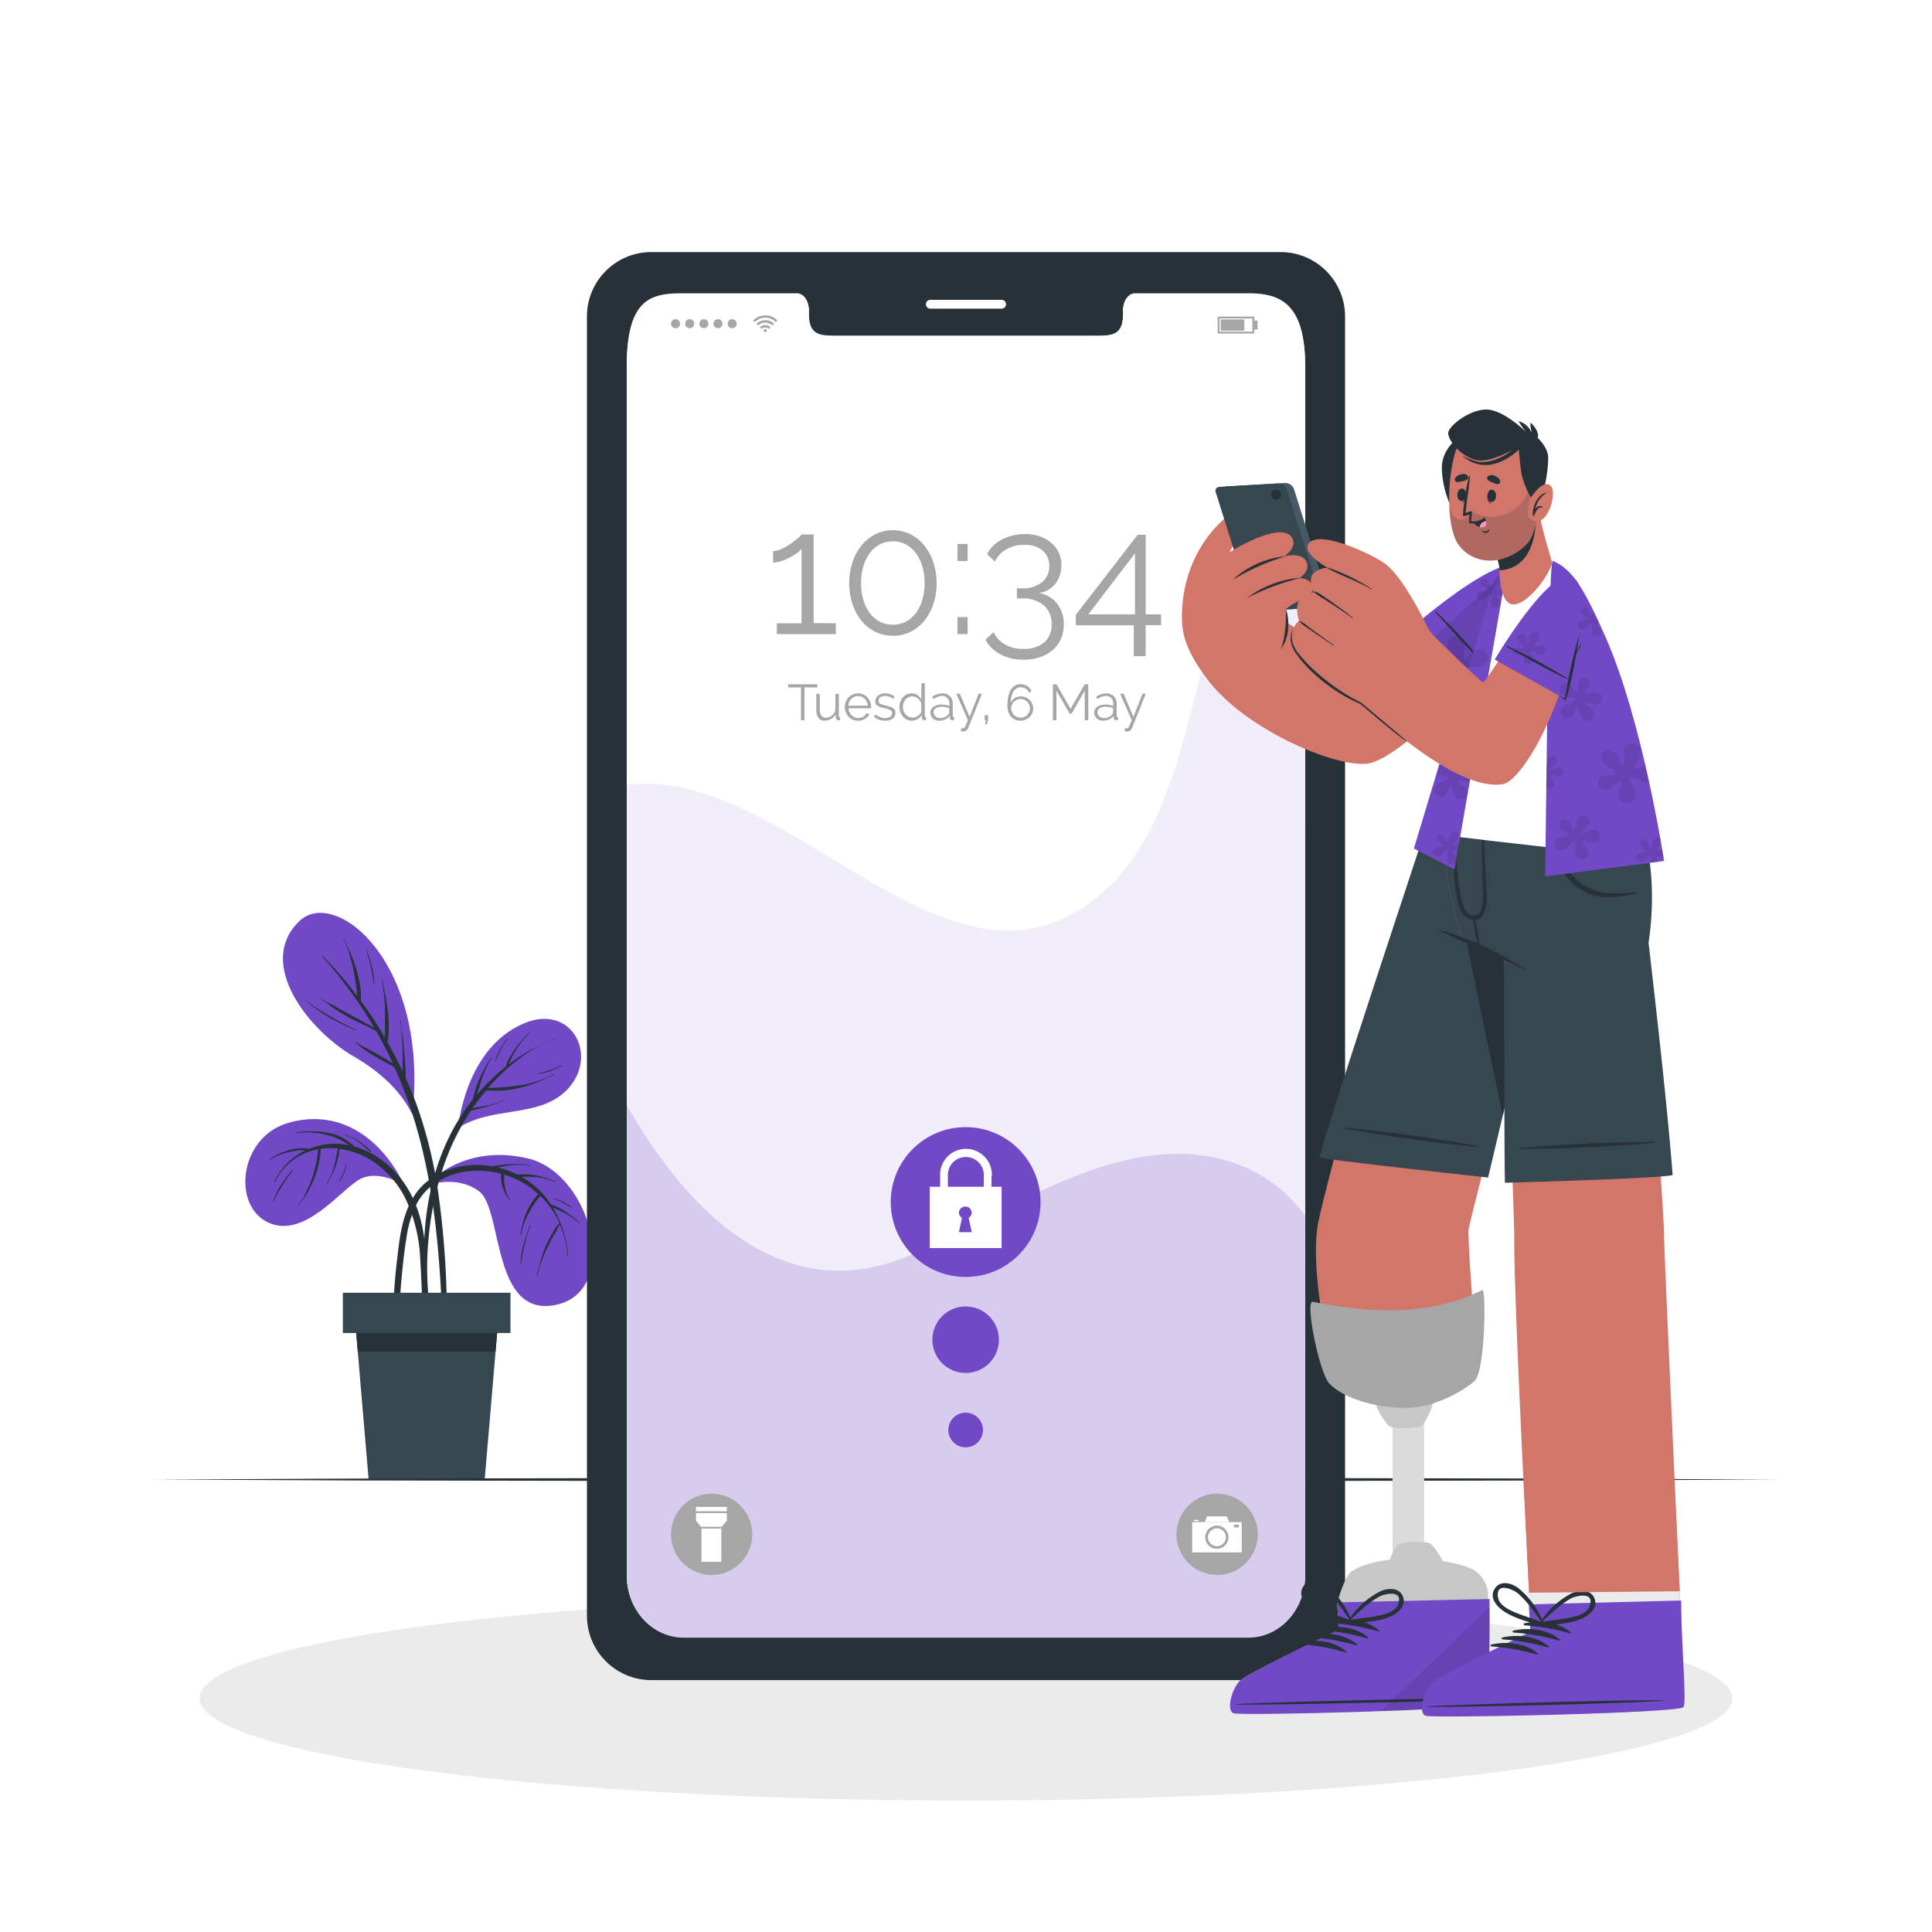 <svg class="animated" id="freepik_stories-mobile" xmlns="http://www.w3.org/2000/svg" viewBox="0 0 500 500" version="1.1" xmlns:xlink="http://www.w3.org/1999/xlink" xmlns:svgjs="http://svgjs.com/svgjs"><style>svg#freepik_stories-mobile:not(.animated) .animable {opacity: 0;}svg#freepik_stories-mobile.animated #freepik--Device--inject-33 {animation: 1.5s Infinite  linear floating;animation-delay: 0s;}svg#freepik_stories-mobile.animated #freepik--Character--inject-33 {animation: 1.5s Infinite  linear wind;animation-delay: 0s;}            @keyframes floating {                0% {                    opacity: 1;                    transform: translateY(0px);                }                50% {                    transform: translateY(-10px);                }                100% {                    opacity: 1;                    transform: translateY(0px);                }            }                    @keyframes wind {                0% {                    transform: rotate( 0deg );                }                25% {                    transform: rotate( 1deg );                }                75% {                    transform: rotate( -1deg );                }            }        </style><g id="freepik--Shadow--inject-33" class="animable" style="transform-origin: 250px 439.51px;"><ellipse cx="250" cy="439.51" rx="198.33" ry="26.47" style="fill: rgb(235, 235, 235); transform-origin: 250px 439.51px;" id="eljfu8tbsuibj" class="animable"></ellipse></g><g id="freepik--Plant--inject-33" class="animable" style="transform-origin: 108.435px 309.578px;"><path d="M104.67,306.78c-6.39-13.13-17.57-19.87-30.17-16.15S60,311.93,69.36,316.36s18.81-8.51,23.78-11.18S104.67,306.78,104.67,306.78Z" style="fill: rgb(113, 73, 198); transform-origin: 84.077px 303.445px;" id="eliv18w83jtac" class="animable"></path><path d="M110.86,341.74c0-1.59-.1-3.17-.15-4.75-.12-3.16-.22-6.32-.34-9.48-.22-5.78-.84-11.46-3.23-16.79A26,26,0,0,0,97,299a21.75,21.75,0,0,0-5.32-2.3,12.5,12.5,0,0,0-6.22-3.41,25.35,25.35,0,0,0-8.86-.22c-.11,0-.11.18,0,.16a21.4,21.4,0,0,1,8.39.6,17.69,17.69,0,0,1,3.37,1.31,18.58,18.58,0,0,1,2,1.24,18.18,18.18,0,0,0-7.7.08,16.37,16.37,0,0,0-2.67.88,7.89,7.89,0,0,0-2.1-.18,12.57,12.57,0,0,0-2.73.39,21,21,0,0,0-5.19,2.26A.09.09,0,0,0,70,300a19.12,19.12,0,0,1,5.06-1.91,17.52,17.52,0,0,1,2.6-.38,14,14,0,0,1,1.45,0A16.68,16.68,0,0,0,71,305.84c0,.1.1.18.15.08a15.3,15.3,0,0,1,10.38-8.32c.28-.07.56-.11.84-.17a11.39,11.39,0,0,0-.13,1.27c-.09.64-.2,1.28-.32,1.91a33.41,33.41,0,0,1-1,3.84,28.91,28.91,0,0,1-1.53,3.73,17.41,17.41,0,0,1-2.13,3.6.09.09,0,1,0,.14.1c.75-1.19,1.64-2.28,2.33-3.52a25.86,25.86,0,0,0,1.7-3.66,25.36,25.36,0,0,0,1.13-3.94c.14-.7.25-1.42.33-2.13a5.25,5.25,0,0,0,.08-1.31,17.6,17.6,0,0,1,4.47-.09c-.56,3.13-1.16,6.4-2.91,9.12a.08.08,0,1,0,.14.08A35.56,35.56,0,0,0,86.79,302a17.06,17.06,0,0,0,1.08-4.67,20.7,20.7,0,0,1,7.4,2.48,24.39,24.39,0,0,1,9.84,10.78A40.34,40.34,0,0,1,108.76,326c.42,6.71.51,13.47,1.18,20.16,0,.44.74.58.82.09A23.23,23.23,0,0,0,110.86,341.74Z" style="fill: rgb(38, 50, 56); transform-origin: 90.407px 319.671px;" id="elvusia8xqrbl" class="animable"></path><path d="M96.09,298a7.4,7.4,0,0,0-1.45-1.34c-.52-.43-1.06-.85-1.62-1.23a12.27,12.27,0,0,0-3.63-1.69c-.11,0-.15.14,0,.17a9.59,9.59,0,0,1,3.58,1.76c.53.39,1,.81,1.55,1.24a9.11,9.11,0,0,0,1.46,1.25C96,298.2,96.16,298.09,96.09,298Z" style="fill: rgb(38, 50, 56); transform-origin: 92.7px 295.954px;" id="elsax5irv4k" class="animable"></path><path d="M75.7,302.75a37.93,37.93,0,0,0-2.93,3.88A23.64,23.64,0,0,0,70.59,311s.06.07.08,0a51.56,51.56,0,0,1,5.15-8.12C75.89,302.78,75.77,302.67,75.7,302.75Z" style="fill: rgb(38, 50, 56); transform-origin: 73.216px 306.877px;" id="ellm2aggetc3l" class="animable"></path><path d="M89.45,301.45a9.5,9.5,0,0,1-.73,2.38,15.65,15.65,0,0,1-1.21,2.1s0,.09.07.05a8.48,8.48,0,0,0,2-4.49C89.62,301.39,89.46,301.34,89.45,301.45Z" style="fill: rgb(38, 50, 56); transform-origin: 88.548px 303.689px;" id="elfhmzkchgx" class="animable"></path><path d="M110,307.1s9.05-11.36,26.51-7.33c16.6,3.83,24.25,34.26,7.48,37.9s-13.81-24.52-19.92-29.3C119.55,304.86,113.1,305.62,110,307.1Z" style="fill: rgb(113, 73, 198); transform-origin: 131.693px 318.449px;" id="ele59wc45x76h" class="animable"></path><path d="M150,316.38a33.12,33.12,0,0,0-3.59-2.75,15.86,15.86,0,0,0-3.84-1.92,23.66,23.66,0,0,0-2.27-2.93,22.61,22.61,0,0,0-5.28-4.2l.52,0a25.78,25.78,0,0,1,2.78,0,15.43,15.43,0,0,1,5.38,1.34c.1,0,.17-.11.07-.15a24.57,24.57,0,0,0-5.38-1.63,15.45,15.45,0,0,0-2.72-.23q-.74,0-1.47.09l-.28,0a23,23,0,0,0-5-1.85,4.27,4.27,0,0,1,.48-.13,22.93,22.93,0,0,1,2.59-.43,20.35,20.35,0,0,1,5.23.08c.1,0,.13-.15,0-.16a33.33,33.33,0,0,0-5.28-.22,22.77,22.77,0,0,0-4.4.57,22.26,22.26,0,0,0-3.18-.36c-6.09-.26-12.72,2-16.47,7s-4.48,11.69-5.15,17.73a134.57,134.57,0,0,0-.66,25.38c0,.5.74.41.75-.07.23-7.17.48-14.35,1.17-21.5.32-3.31.67-6.63,1.22-9.91a29,29,0,0,1,2.41-8.17,14.93,14.93,0,0,1,5.89-6.33,19.86,19.86,0,0,1,8.35-2.57,22.41,22.41,0,0,1,7.83.73,5,5,0,0,0,0,1.55,8.29,8.29,0,0,0,.38,1.91,10.51,10.51,0,0,0,.73,1.69c.32.6.73,1.13,1.09,1.71.06.09.2,0,.14-.1a7.93,7.93,0,0,1-1.36-3.44,13.3,13.3,0,0,1-.21-1.78c0-.45,0-.9,0-1.35a23.07,23.07,0,0,1,7.62,4c.43.34.84.7,1.24,1.07a8.44,8.44,0,0,0-1.48,1.82,17.56,17.56,0,0,0-1.56,2.77,23.46,23.46,0,0,0-1.61,6.07c0,.11.15.14.16,0a17.46,17.46,0,0,1,2-5.76,21.4,21.4,0,0,1,1.55-2.55c.29-.42.6-.84.91-1.24.17-.22.36-.44.52-.67a24.15,24.15,0,0,1,5,7l0,0a11.8,11.8,0,0,0-2,2.94A28.42,28.42,0,0,0,141,323a60.47,60.47,0,0,0-2.08,7.12c0,.11.14.14.16,0a29.7,29.7,0,0,1,2.48-7q.78-1.63,1.65-3.24a28,28,0,0,0,1.64-3,22.28,22.28,0,0,1,2,8.09c0,.11.18.09.17,0a28.23,28.23,0,0,0-3.92-12.42c1.07.46,2.14.9,3.17,1.45a18.27,18.27,0,0,1,3.63,2.55C149.93,316.58,150,316.45,150,316.38Z" style="fill: rgb(38, 50, 56); transform-origin: 125.882px 326.606px;" id="el8e1c4ugok6s" class="animable"></path><path d="M137.15,317c-.52,1.72-1.18,3.4-1.66,5.14a20.22,20.22,0,0,0-.77,5.13c0,.05.08.05.09,0a49.86,49.86,0,0,1,2.5-10.22A.08.08,0,1,0,137.15,317Z" style="fill: rgb(38, 50, 56); transform-origin: 136.017px 322.124px;" id="ellgo1zj3mt1d" class="animable"></path><path d="M148.21,312.75a9.72,9.72,0,0,0-2.31-1.65,16.72,16.72,0,0,0-2.68-1c-.1,0-.13.14,0,.17a10.17,10.17,0,0,1,2.58,1.06,18.62,18.62,0,0,1,2.37,1.46A.06.06,0,0,0,148.21,312.75Z" style="fill: rgb(38, 50, 56); transform-origin: 145.672px 311.445px;" id="elq4a4uurh1tc" class="animable"></path><path d="M118.56,291.92s1.67-20.42,16.86-27c12.68-5.53,19.94,8.72,11,17.44C139.14,289.37,127.51,286.19,118.56,291.92Z" style="fill: rgb(113, 73, 198); transform-origin: 134.473px 277.8px;" id="elhbsdh980tob" class="animable"></path><path d="M143.58,268.83a62.13,62.13,0,0,0-6.75,3.2,50.64,50.64,0,0,0-5.24,3.48c.25-.52.47-1.06.72-1.56.4-.79.82-1.56,1.29-2.31A21.8,21.8,0,0,1,137,267.4c.07-.07,0-.19-.12-.11a32.69,32.69,0,0,0-3.52,4.1,24.9,24.9,0,0,0-1.45,2.31,9.62,9.62,0,0,0-1,2.35l-.17.12a50.17,50.17,0,0,0-7.25,7.1c0-.2.09-.4.14-.59.28-1,.59-2,.92-3a25.37,25.37,0,0,1,2.74-6c.06-.09-.09-.17-.14-.08a47.4,47.4,0,0,0-3.18,5.81,21.15,21.15,0,0,0-1.05,3,13.66,13.66,0,0,0-.5,2.05c-.66.84-1.31,1.68-1.92,2.56-6.52,9.27-9.79,20.5-10.58,31.73a99.33,99.33,0,0,0-.17,10.06,64.36,64.36,0,0,0,.89,10.1.19.19,0,0,0,.37-.06c-.07-2.95-.38-5.89-.44-8.84s0-5.92.29-8.87a82.33,82.33,0,0,1,3.31-17.38,62.24,62.24,0,0,1,7.72-16.34c.64-.12,1.28-.3,1.9-.46s1.52-.39,2.28-.6a23.55,23.55,0,0,0,4.23-1.55.08.08,0,0,0-.09-.14,13.83,13.83,0,0,1-4.29,1.48c-1.19.23-2.42.39-3.61.66a56.69,56.69,0,0,1,3.53-4.64,26.38,26.38,0,0,0,8.63-.64,36.06,36.06,0,0,0,4.43-1.38c1.52-.59,3-1.34,4.46-2,.11,0,0-.21-.07-.15a25.23,25.23,0,0,1-8.76,2.87,53.43,53.43,0,0,1-8.19.67c1.08-1.23,2.19-2.44,3.38-3.57,4-3.8,8.73-7.29,14-9.11C143.73,269,143.68,268.79,143.58,268.83Z" style="fill: rgb(38, 50, 56); transform-origin: 126.707px 303.151px;" id="el1u5kv27eesy" class="animable"></path><path d="M131.23,268.89a24,24,0,0,0-1.87,2.73,14.93,14.93,0,0,0-1.34,3.16s0,.06.07,0c.5-1,.93-2,1.44-3a15,15,0,0,1,1.82-2.76C131.42,268.93,131.29,268.81,131.23,268.89Z" style="fill: rgb(38, 50, 56); transform-origin: 129.695px 271.835px;" id="elxn3w8b7kmys" class="animable"></path><path d="M145.35,275.69a16.07,16.07,0,0,1-3.12,1.3,27,27,0,0,1-3.17.85,0,0,0,0,0,0,.09,14.92,14.92,0,0,0,3.28-.72,26.34,26.34,0,0,0,3.07-1.37C145.53,275.79,145.44,275.64,145.35,275.69Z" style="fill: rgb(38, 50, 56); transform-origin: 142.264px 276.805px;" id="elt8ultejvaf" class="animable"></path><path d="M106.76,288.24c-.1.89-2.3-7.41-15.14-14.78C80,266.77,66.05,249.37,77.48,238.38,86.71,229.51,111,248.85,106.76,288.24Z" style="fill: rgb(113, 73, 198); transform-origin: 90.238px 262.281px;" id="eleqbxuuuefv7" class="animable"></path><path d="M115.6,335.82a229.93,229.93,0,0,0-2-25.82,116.07,116.07,0,0,0-5.43-23.11c-.95-2.69-2-5.35-3.23-8a17.22,17.22,0,0,0-.05-3.05c-.06-1.31-.18-2.61-.3-3.92s-.25-2.6-.41-3.9-.43-2.6-.48-3.9a.09.09,0,1,0-.17,0,26,26,0,0,1,.46,4.13q.15,1.89.21,3.78c0,1.27,0,2.53,0,3.79,0,.46,0,.94,0,1.43-1.2-2.55-2.5-5.06-3.9-7.51.87-5.32-.26-10.89-1.35-16.09,0-.11-.18-.06-.15,0a45.62,45.62,0,0,1,.84,8.25c0,2.18,0,4.37-.06,6.55-.31-.52-.61-1-.93-1.56q-2.49-4.08-5.33-8a12.68,12.68,0,0,0-.13-3.79,28.26,28.26,0,0,0-.93-4.15c-.41-1.36-.88-2.69-1.42-4s-1.3-2.62-1.83-4c0-.11-.22,0-.15.07a19.8,19.8,0,0,1,1.6,4,36,36,0,0,1,1,4c.28,1.35.5,2.71.69,4.07.12.91.2,1.84.36,2.76a98.65,98.65,0,0,0-9-10.47c-.08-.07-.19,0-.12.12a118.15,118.15,0,0,1,13.06,17.76l.41.72c-.71-.45-1.52-.8-2.18-1.17-1.25-.69-2.5-1.38-3.75-2.05l-3.64-2c-.62-.35-1.23-.71-1.87-1a14.34,14.34,0,0,1-2.17-1.21c-.1-.07-.2.08-.1.13,1.24.68,2.33,1.69,3.52,2.45s2.42,1.51,3.67,2.2c2.28,1.28,4.76,2.19,7,3.51q2.34,4.1,4.33,8.38-2.06-1.32-4.17-2.5c-.91-.51-1.83-1-2.75-1.5a13.61,13.61,0,0,1-2.59-1.56c-.08-.07-.19.05-.11.12A24.43,24.43,0,0,0,97,273.36c1.65,1,3.32,1.9,5,2.74q2.07,4.51,3.72,9.19c5.4,15.3,7.39,31.54,8.34,47.68.28,4.81.43,9.61.49,14.43s-.2,9.61-.19,14.42c0,.14.24.18.26,0,.57-4.26.67-8.6.86-12.9S115.69,340.19,115.6,335.82Z" style="fill: rgb(38, 50, 56); transform-origin: 99.38px 302.422px;" id="elqjj2qvphj9p" class="animable"></path><path d="M92.27,266.54A58.68,58.68,0,0,1,85.45,263,71.54,71.54,0,0,1,79,258.9s-.08,0,0,.06a54.7,54.7,0,0,0,6.23,4.35,62.35,62.35,0,0,0,7,3.38C92.29,266.73,92.37,266.58,92.27,266.54Z" style="fill: rgb(38, 50, 56); transform-origin: 85.641px 262.798px;" id="ela5y0mtuosp5" class="animable"></path><path d="M96,249.25c-.19-.75-.43-1.48-.68-2.21a.07.07,0,0,0,0-.09c-.16-.41-.33-.82-.5-1.23l-.06-.15-.09-.24s0,0,0,0,.09.28.13.42a2.17,2.17,0,0,0,.07.24,61.59,61.59,0,0,1,1.9,8.72c0,.09.16.09.15,0A28.91,28.91,0,0,0,96,249.25Z" style="fill: rgb(38, 50, 56); transform-origin: 95.795px 250.054px;" id="elw2aww2o2tag" class="animable"></path><polygon points="129.16 338.92 128.25 349.78 125.44 382.9 95.4 382.9 92.59 349.78 91.68 338.92 129.16 338.92" style="fill: rgb(55, 71, 79); transform-origin: 110.42px 360.91px;" id="elwhq2vm73kg" class="animable"></polygon><polygon points="129.16 338.92 128.25 349.78 92.59 349.78 91.68 338.92 129.16 338.92" style="fill: rgb(38, 50, 56); transform-origin: 110.42px 344.35px;" id="eltpcp2dbmndf" class="animable"></polygon><rect x="88.73" y="334.56" width="43.38" height="10.42" style="fill: rgb(55, 71, 79); transform-origin: 110.42px 339.77px;" id="elm63z5ijktx" class="animable"></rect></g><g id="freepik--Floor--inject-33" class="animable" style="transform-origin: 250px 382.9px;"><polygon points="39.97 382.9 92.48 382.65 144.99 382.57 250 382.4 355.01 382.56 407.52 382.65 460.03 382.9 407.52 383.14 355.01 383.23 250 383.4 144.99 383.23 92.48 383.14 39.97 382.9" style="fill: rgb(38, 50, 56); transform-origin: 250px 382.9px;" id="elw23jwwxo1qr" class="animable"></polygon></g><g id="freepik--Device--inject-33" class="animable animator-active" style="transform-origin: 250px 250.025px;"><path d="M331.58,65.24H168.4a16.66,16.66,0,0,0-16.5,16.81V418a16.67,16.67,0,0,0,16.5,16.81H331.58A16.68,16.68,0,0,0,348.1,418V82.05A16.67,16.67,0,0,0,331.58,65.24Zm6.19,342.32c0,8.84-6.62,16-14.78,16H177c-8.18,0-14.8-7.15-14.8-16V94.79c0-18,6.62-18.89,14.8-18.89h29.25c1.7,0,3.09,1.93,3.09,4.32v1c0,5.61,3.07,5.63,6.83,5.63H283.8c3.8,0,6.85,0,6.85-5.63v-1c0-2.39,1.37-4.32,3.1-4.32H323c8.16,0,14.78,2.39,14.78,18.89Z" style="fill: rgb(38, 50, 56); transform-origin: 250px 250.025px;" id="elwtvxbd1myt" class="animable"></path><path d="M337.78,95.06V407.83c0,8.85-6.62,16-14.78,16H177c-8.18,0-14.8-7.15-14.8-16V95.06c0-18,6.62-18.89,14.8-18.89h29.25c1.7,0,3.09,1.93,3.09,4.33v1c0,5.61,3.07,5.63,6.83,5.63h67.62c3.8,0,6.85,0,6.85-5.63v-1c0-2.4,1.37-4.33,3.1-4.33H323C331.16,76.17,337.78,78.57,337.78,95.06Z" style="fill: rgb(255, 255, 255); transform-origin: 249.99px 250px;" id="eldnr2hph00q4" class="animable"></path><g id="el23qj0fhj2np"><path d="M337.78,135V407.84c0,8.84-6.62,16-14.78,16H177c-8.18,0-14.8-7.15-14.8-16V203.12c38.43-4.93,77,51.19,112.78,34.65,32.73-15.16,31.26-63.08,43.41-84.93A41.46,41.46,0,0,1,337.78,135Z" style="fill: rgb(113, 73, 198); opacity: 0.1; transform-origin: 249.99px 279.42px;" class="animable"></path></g><g id="el1xja4a9hhor"><path d="M337.78,314.64v93.2c0,8.84-6.62,16-14.78,16H177c-8.18,0-14.8-7.15-14.8-16V286c20.85,36.43,44.17,46.92,65.42,41.53,24.24-6.14,58.94-37.54,91.59-26.63A37.74,37.74,0,0,1,337.78,314.64Z" style="fill: rgb(113, 73, 198); opacity: 0.2; transform-origin: 249.99px 354.92px;" class="animable"></path></g><path d="M259.22,79.88H240.77a1.14,1.14,0,0,1-1.14-1.14h0a1.14,1.14,0,0,1,1.14-1.14h18.45a1.14,1.14,0,0,1,1.14,1.14h0A1.14,1.14,0,0,1,259.22,79.88Z" style="fill: rgb(255, 255, 255); transform-origin: 249.995px 78.74px;" id="elng9pmeoanr" class="animable"></path><g id="freepik--u5Zjqx--inject-33" class="animable" style="transform-origin: 198.05px 83.785px;"><path d="M201.21,82.92l-.28.28-.16.16a3.84,3.84,0,0,0-5.45,0l-.15-.16-.28-.28h0l0,0,.36-.32a3.92,3.92,0,0,1,.82-.52,4,4,0,0,1,1.1-.37c.18,0,.36,0,.55-.08h.47l.38,0a4.86,4.86,0,0,1,1,.24,5.29,5.29,0,0,1,.68.32,3.65,3.65,0,0,1,.65.46l.3.27Z" style="fill: rgb(166, 166, 166); transform-origin: 198.05px 82.495px;" id="el893psqftjbx" class="animable"></path><path d="M196.22,84.25l-.45-.44a3.11,3.11,0,0,1,1.82-.91,3.16,3.16,0,0,1,2.73.9l-.45.45a2.57,2.57,0,0,0-3.65,0Z" style="fill: rgb(166, 166, 166); transform-origin: 198.045px 83.556px;" id="elzyzy0hzo9oc" class="animable"></path><path d="M199.42,84.7l-.44.44a1.32,1.32,0,0,0-1.87,0l-.45-.44A1.94,1.94,0,0,1,199.42,84.7Z" style="fill: rgb(166, 166, 166); transform-origin: 198.04px 84.632px;" id="el9pu2gpy2l66" class="animable"></path><path d="M198.44,85.54a.4.4,0,1,1-.4-.4A.4.4,0,0,1,198.44,85.54Z" style="fill: rgb(166, 166, 166); transform-origin: 198.04px 85.54px;" id="elrdomp2t2d6k" class="animable"></path></g><path d="M173.66,83.78a1.17,1.17,0,1,1,1.16,1.16A1.16,1.16,0,0,1,173.66,83.78Z" style="fill: rgb(166, 166, 166); transform-origin: 174.83px 83.77px;" id="elqugoya02d3g" class="animable"></path><path d="M177.32,83.78a1.17,1.17,0,1,1,1.17,1.16A1.17,1.17,0,0,1,177.32,83.78Z" style="fill: rgb(166, 166, 166); transform-origin: 178.49px 83.77px;" id="eljpzl74yqqw8" class="animable"></path><path d="M181,83.78a1.17,1.17,0,1,1,1.16,1.16A1.16,1.16,0,0,1,181,83.78Z" style="fill: rgb(166, 166, 166); transform-origin: 182.17px 83.77px;" id="eli618czsoyr" class="animable"></path><path d="M184.65,83.78a1.17,1.17,0,1,1,1.17,1.16A1.17,1.17,0,0,1,184.65,83.78Z" style="fill: rgb(166, 166, 166); transform-origin: 185.82px 83.77px;" id="elbx54rczhd95" class="animable"></path><path d="M188.32,83.78a1.17,1.17,0,1,1,1.16,1.16A1.16,1.16,0,0,1,188.32,83.78Z" style="fill: rgb(166, 166, 166); transform-origin: 189.49px 83.77px;" id="elr339c16wpzm" class="animable"></path><path d="M324.61,86.32h-9.48V81.93h9.48Zm-9-.49h8.5V82.41h-8.5Z" style="fill: rgb(166, 166, 166); transform-origin: 319.87px 84.125px;" id="el7csv6yphwvw" class="animable"></path><rect x="315.92" y="82.67" width="6.11" height="2.9" style="fill: rgb(166, 166, 166); transform-origin: 318.975px 84.12px;" id="elbvtd2pw0npn" class="animable"></rect><rect x="324.61" y="82.95" width="0.84" height="2.35" style="fill: rgb(166, 166, 166); transform-origin: 325.03px 84.125px;" id="el0bsuizhexscu" class="animable"></rect><path d="M216.31,161.31v2.79H201.05v-2.79h6.39V142a4.88,4.88,0,0,1-1.24,1.17,14.93,14.93,0,0,1-4.12,2.07,6.61,6.61,0,0,1-2,.36v-3a5.41,5.41,0,0,0,2.28-.58,16.93,16.93,0,0,0,2.34-1.35,19.52,19.52,0,0,0,1.87-1.45,3.81,3.81,0,0,0,.85-.9h3.15v22.93Z" style="fill: rgb(166, 166, 166); transform-origin: 208.195px 151.21px;" id="el4thtndly34" class="animable"></path><path d="M242.39,150.9a16.84,16.84,0,0,1-.86,5.48,13.83,13.83,0,0,1-2.36,4.32,10.78,10.78,0,0,1-3.58,2.84,10.55,10.55,0,0,1-9,0A10.78,10.78,0,0,1,223,160.7a13.83,13.83,0,0,1-2.36-4.32,17.86,17.86,0,0,1,0-10.95,13.72,13.72,0,0,1,2.36-4.32,11,11,0,0,1,3.58-2.86,10.28,10.28,0,0,1,9,0,11,11,0,0,1,3.58,2.86,13.72,13.72,0,0,1,2.36,4.32A16.82,16.82,0,0,1,242.39,150.9Zm-3.11,0a14.83,14.83,0,0,0-.61-4.41,10.51,10.51,0,0,0-1.69-3.4,7.77,7.77,0,0,0-2.58-2.21,7.11,7.11,0,0,0-3.31-.78,7.2,7.2,0,0,0-3.36.78,7.7,7.7,0,0,0-2.59,2.21,10.93,10.93,0,0,0-1.69,3.4,16.28,16.28,0,0,0,0,8.83,10.93,10.93,0,0,0,1.69,3.4,7.5,7.5,0,0,0,2.59,2.18,7.32,7.32,0,0,0,3.36.77,7.23,7.23,0,0,0,3.31-.77,7.56,7.56,0,0,0,2.58-2.18,10.51,10.51,0,0,0,1.69-3.4A14.85,14.85,0,0,0,239.28,150.9Z" style="fill: rgb(166, 166, 166); transform-origin: 231.085px 150.88px;" id="el3tygf6exwz" class="animable"></path><path d="M247.79,145.18v-4.41h2.62v4.41Zm0,18.92v-4.41h2.62v4.41Z" style="fill: rgb(166, 166, 166); transform-origin: 249.1px 152.435px;" id="el3cz2o1xt03v" class="animable"></path><path d="M268.78,153.47a7.46,7.46,0,0,1,4.75,2.7,8.39,8.39,0,0,1,1.78,5.45,9.25,9.25,0,0,1-.74,3.72,8.17,8.17,0,0,1-2.12,2.88,9.77,9.77,0,0,1-3.29,1.85,13.21,13.21,0,0,1-4.25.65,12.55,12.55,0,0,1-6-1.37,9.32,9.32,0,0,1-3.88-3.81l2.12-1.94a7.31,7.31,0,0,0,2.88,3.16,9.29,9.29,0,0,0,4.87,1.17,7.92,7.92,0,0,0,5.31-1.65,5.82,5.82,0,0,0,1.94-4.7,6.24,6.24,0,0,0-2-4.91,8.53,8.53,0,0,0-5.85-1.8h-1.13v-2.61h1.22a7.91,7.91,0,0,0,5.31-1.6,5.27,5.27,0,0,0,1.85-4.17,5.49,5.49,0,0,0-.5-2.39,4.94,4.94,0,0,0-1.37-1.73,6.15,6.15,0,0,0-2.07-1.06A9,9,0,0,0,265,141a8.77,8.77,0,0,0-4.53,1.15,7.34,7.34,0,0,0-3,3.17l-2-1.89a7.27,7.27,0,0,1,1.53-2.14,10,10,0,0,1,2.25-1.64,12.23,12.23,0,0,1,2.8-1.06,13.19,13.19,0,0,1,3.15-.38,11.79,11.79,0,0,1,3.8.58,9.07,9.07,0,0,1,3,1.65,7.39,7.39,0,0,1,2,2.54,7.72,7.72,0,0,1,.69,3.29,8.3,8.3,0,0,1-.4,2.59,7.09,7.09,0,0,1-1.17,2.21,6.82,6.82,0,0,1-1.87,1.62A6.6,6.6,0,0,1,268.78,153.47Z" style="fill: rgb(166, 166, 166); transform-origin: 265.172px 154.466px;" id="el13ij62s5j95o" class="animable"></path><path d="M293.42,169.82v-8h-15v-2.7l16-20.72h2.07V159h4v2.79h-4v8ZM281.66,159h12.07V143.2Z" style="fill: rgb(166, 166, 166); transform-origin: 289.455px 154.11px;" id="elfpso527ry2r" class="animable"></path><path d="M211.52,177.9h-3.31v8.49h-.92V177.9H204v-.81h7.54Z" style="fill: rgb(166, 166, 166); transform-origin: 207.77px 181.74px;" id="el89pv1qc70qf" class="animable"></path><path d="M213.46,186.52a1.89,1.89,0,0,1-1.65-.74,3.66,3.66,0,0,1-.55-2.21v-4h.89v3.86c0,1.54.53,2.32,1.59,2.32a2.54,2.54,0,0,0,.77-.13,2.49,2.49,0,0,0,.7-.38,3.24,3.24,0,0,0,.58-.59,2.9,2.9,0,0,0,.41-.78v-4.3h.89v5.68c0,.24.11.37.32.37v.78l-.26,0H217a.72.72,0,0,1-.51-.23.76.76,0,0,1-.19-.56v-.78a3.29,3.29,0,0,1-2.85,1.67Z" style="fill: rgb(166, 166, 166); transform-origin: 214.33px 183.048px;" id="elxc8vs10vlzf" class="animable"></path><path d="M222.06,186.52a3.28,3.28,0,0,1-2.45-1.05,3.53,3.53,0,0,1-.71-1.14,3.71,3.71,0,0,1,0-2.73,3.55,3.55,0,0,1,.7-1.11,3.35,3.35,0,0,1,1.08-.76,3.49,3.49,0,0,1,2.74,0,3.15,3.15,0,0,1,1.06.77,3.55,3.55,0,0,1,.7,1.11,3.71,3.71,0,0,1,.25,1.34v.2a.49.49,0,0,1,0,.15h-5.84a2.79,2.79,0,0,0,.26,1,2.7,2.7,0,0,0,.55.81,2.57,2.57,0,0,0,.78.53,2.29,2.29,0,0,0,.94.19,2.37,2.37,0,0,0,.65-.09,2.52,2.52,0,0,0,.61-.25,1.83,1.83,0,0,0,.49-.39,1.48,1.48,0,0,0,.34-.5l.78.21a2.56,2.56,0,0,1-.45.69,3.39,3.39,0,0,1-1.5.89A3.83,3.83,0,0,1,222.06,186.52Zm2.51-3.9a2.68,2.68,0,0,0-.25-1,2.49,2.49,0,0,0-.55-.78,2.55,2.55,0,0,0-.77-.52,2.5,2.5,0,0,0-.94-.18,2.39,2.39,0,0,0-1.72.7,2.27,2.27,0,0,0-.54.78,2.77,2.77,0,0,0-.24,1Z" style="fill: rgb(166, 166, 166); transform-origin: 222.038px 182.985px;" id="el2cxe3h57m0n" class="animable"></path><path d="M229.07,186.52a4.91,4.91,0,0,1-1.56-.26,3.7,3.7,0,0,1-1.31-.76l.41-.6a4.53,4.53,0,0,0,1.17.71,3.59,3.59,0,0,0,1.28.23,2.31,2.31,0,0,0,1.31-.33,1.08,1.08,0,0,0,.49-.95.8.8,0,0,0-.13-.48,1.06,1.06,0,0,0-.38-.34,3.16,3.16,0,0,0-.65-.25c-.25-.08-.55-.15-.89-.23s-.74-.19-1-.29a2.76,2.76,0,0,1-.71-.33,1.13,1.13,0,0,1-.42-.45,1.48,1.48,0,0,1-.14-.67,1.94,1.94,0,0,1,.21-.91,1.91,1.91,0,0,1,.55-.65,2.53,2.53,0,0,1,.81-.38,3.54,3.54,0,0,1,1-.13,3.87,3.87,0,0,1,1.43.25,2.85,2.85,0,0,1,1,.68l-.43.52a2.39,2.39,0,0,0-.92-.59,3.38,3.38,0,0,0-1.14-.2,2.69,2.69,0,0,0-.65.08,1.5,1.5,0,0,0-.53.23.93.93,0,0,0-.36.4,1.14,1.14,0,0,0-.13.57.93.93,0,0,0,.09.44.78.78,0,0,0,.3.3,3,3,0,0,0,.53.22l.78.2c.44.11.82.21,1.15.32a3.39,3.39,0,0,1,.83.36,1.46,1.46,0,0,1,.51.51,1.56,1.56,0,0,1,.17.74A1.76,1.76,0,0,1,231,186,3.1,3.1,0,0,1,229.07,186.52Z" style="fill: rgb(166, 166, 166); transform-origin: 228.971px 182.988px;" id="el6bzu13jc61e" class="animable"></path><path d="M236,186.52a3,3,0,0,1-1.31-.29,3.38,3.38,0,0,1-1-.78,3.63,3.63,0,0,1-.67-1.12,3.78,3.78,0,0,1-.25-1.33,3.91,3.91,0,0,1,.24-1.37,3.59,3.59,0,0,1,.65-1.13,2.94,2.94,0,0,1,1-.77,2.76,2.76,0,0,1,1.25-.28,2.7,2.7,0,0,1,1.54.45,3.47,3.47,0,0,1,1,1.09v-4.16h.89v8.41c0,.24.11.37.32.37v.78a1.45,1.45,0,0,1-.32,0,.87.87,0,0,1-.55-.2.65.65,0,0,1-.23-.49v-.67a3,3,0,0,1-1.1,1.06A2.94,2.94,0,0,1,236,186.52Zm.19-.78a2.26,2.26,0,0,0,.7-.13,2.83,2.83,0,0,0,.71-.37,2.52,2.52,0,0,0,.55-.53,1.47,1.47,0,0,0,.28-.66v-2.11a2.14,2.14,0,0,0-.38-.67,2.94,2.94,0,0,0-.57-.54,2.65,2.65,0,0,0-.68-.37,2.38,2.38,0,0,0-.72-.13,2.08,2.08,0,0,0-1,.24,2.57,2.57,0,0,0-.77.62,3,3,0,0,0-.49.89,3.21,3.21,0,0,0-.17,1,2.92,2.92,0,0,0,.2,1.05,2.77,2.77,0,0,0,.54.87,2.48,2.48,0,0,0,.8.59A2.29,2.29,0,0,0,236.18,185.74Z" style="fill: rgb(166, 166, 166); transform-origin: 236.215px 181.675px;" id="eluxiftynlzo" class="animable"></path><path d="M243.05,186.52a2.32,2.32,0,0,1-1.62-.61,2.33,2.33,0,0,1-.48-.68,2.09,2.09,0,0,1-.17-.83,1.71,1.71,0,0,1,.21-.83,2,2,0,0,1,.59-.65,3.07,3.07,0,0,1,.91-.43,4.16,4.16,0,0,1,1.15-.15,6.41,6.41,0,0,1,1.06.09,4.75,4.75,0,0,1,1,.27v-.62a2,2,0,0,0-.51-1.43,1.87,1.87,0,0,0-1.42-.54,3.18,3.18,0,0,0-1.07.21,5.4,5.4,0,0,0-1.12.61l-.31-.59a4.56,4.56,0,0,1,2.57-.89,2.75,2.75,0,0,1,2,.72,2.66,2.66,0,0,1,.74,2v3.08c0,.24.11.37.33.37v.78a1.85,1.85,0,0,1-.35,0,.8.8,0,0,1-.53-.17.66.66,0,0,1-.2-.47l0-.54a3,3,0,0,1-1.18.94A3.64,3.64,0,0,1,243.05,186.52Zm.21-.68a3.18,3.18,0,0,0,1.28-.26,2.16,2.16,0,0,0,.88-.7.72.72,0,0,0,.18-.25.65.65,0,0,0,.06-.26v-1.11a5.82,5.82,0,0,0-.93-.26,5.23,5.23,0,0,0-1-.09,2.77,2.77,0,0,0-1.54.39,1.2,1.2,0,0,0-.59,1,1.45,1.45,0,0,0,.13.59,1.39,1.39,0,0,0,.34.48,1.52,1.52,0,0,0,.52.32A1.69,1.69,0,0,0,243.26,185.84Z" style="fill: rgb(166, 166, 166); transform-origin: 243.845px 182.984px;" id="eleyrbfw1rmf" class="animable"></path><path d="M248.7,188.49l.2,0h.19a.92.92,0,0,0,.37-.06.77.77,0,0,0,.27-.29,4.42,4.42,0,0,0,.3-.64c.11-.28.26-.66.46-1.13l-3-6.83h.91l2.53,6,2.35-6h.85l-3.54,8.81a1.52,1.52,0,0,1-.48.66,1.34,1.34,0,0,1-.91.28H249l-.28,0Z" style="fill: rgb(166, 166, 166); transform-origin: 250.81px 184.416px;" id="el5kccd3uug5q" class="animable"></path><path d="M254.92,187.45l.22-1.1h-.3v-1.24h.87v1.24l-.33,1.1Z" style="fill: rgb(166, 166, 166); transform-origin: 255.275px 186.28px;" id="el26it8au9tqp" class="animable"></path><path d="M267.41,183.33a3.15,3.15,0,0,1-1,2.26,3.22,3.22,0,0,1-1.05.68,3.26,3.26,0,0,1-1.29.25,3.32,3.32,0,0,1-1.35-.27,3,3,0,0,1-1.06-.76,3.65,3.65,0,0,1-.69-1.23,5.16,5.16,0,0,1-.25-1.63,11.19,11.19,0,0,1,.25-2.47,5.66,5.66,0,0,1,.7-1.75,3.17,3.17,0,0,1,1.08-1,3,3,0,0,1,1.41-.34,3.11,3.11,0,0,1,1.66.46,2.92,2.92,0,0,1,1.11,1.27l-.57.53a2.34,2.34,0,0,0-.87-1.07,2.27,2.27,0,0,0-1.33-.4,2.05,2.05,0,0,0-1.05.27,2.47,2.47,0,0,0-.81.8,4.37,4.37,0,0,0-.52,1.27,7,7,0,0,0-.19,1.72,2.48,2.48,0,0,1,1-1.23,2.82,2.82,0,0,1,1.59-.46,3.2,3.2,0,0,1,2.27.91,3.28,3.28,0,0,1,.68,1A3.23,3.23,0,0,1,267.41,183.33Zm-3.28,2.41a2.47,2.47,0,0,0,.94-.19,2.55,2.55,0,0,0,.77-.52,2.58,2.58,0,0,0,.53-.77,2.41,2.41,0,0,0,.19-.93,2.26,2.26,0,0,0-.2-.94,2.58,2.58,0,0,0-.53-.77,2.55,2.55,0,0,0-.77-.52,2.5,2.5,0,0,0-.94-.19,2.47,2.47,0,0,0-.94.19,2.55,2.55,0,0,0-.77.52,2.58,2.58,0,0,0-.53.77,2.43,2.43,0,0,0-.19.94,2.25,2.25,0,0,0,.2.93,2.67,2.67,0,0,0,.53.76,2.5,2.5,0,0,0,.78.53A2.41,2.41,0,0,0,264.13,185.74Z" style="fill: rgb(166, 166, 166); transform-origin: 264.065px 181.795px;" id="elmjiawt7olka" class="animable"></path><path d="M280.73,186.39v-7.64l-3.39,5.91h-.54l-3.39-5.91v7.64h-.92v-9.3h.94l3.63,6.37,3.66-6.37h.93v9.3Z" style="fill: rgb(166, 166, 166); transform-origin: 277.07px 181.74px;" id="elz4sp99ihqwg" class="animable"></path><path d="M285.45,186.52a2.32,2.32,0,0,1-1.62-.61,2.33,2.33,0,0,1-.48-.68,2.09,2.09,0,0,1-.17-.83,1.71,1.71,0,0,1,.21-.83,2,2,0,0,1,.59-.65,3.07,3.07,0,0,1,.91-.43,4.16,4.16,0,0,1,1.15-.15,6.41,6.41,0,0,1,1.06.09,4.75,4.75,0,0,1,1,.27v-.62a2,2,0,0,0-.51-1.43,1.87,1.87,0,0,0-1.42-.54,3.18,3.18,0,0,0-1.07.21,5.4,5.4,0,0,0-1.12.61l-.31-.59a4.56,4.56,0,0,1,2.57-.89,2.75,2.75,0,0,1,2,.72,2.66,2.66,0,0,1,.74,2v3.08c0,.24.11.37.33.37v.78a1.85,1.85,0,0,1-.35,0,.8.8,0,0,1-.53-.17.66.66,0,0,1-.2-.47l0-.54a3,3,0,0,1-1.18.94A3.64,3.64,0,0,1,285.45,186.52Zm.21-.68a3.18,3.18,0,0,0,1.28-.26,2.09,2.09,0,0,0,.88-.7.72.72,0,0,0,.18-.25.65.65,0,0,0,.06-.26v-1.11a5.82,5.82,0,0,0-.93-.26,5.23,5.23,0,0,0-1-.09,2.77,2.77,0,0,0-1.54.39,1.2,1.2,0,0,0-.59,1,1.45,1.45,0,0,0,.13.59,1.39,1.39,0,0,0,.34.48,1.52,1.52,0,0,0,.52.32A1.69,1.69,0,0,0,285.66,185.84Z" style="fill: rgb(166, 166, 166); transform-origin: 286.245px 182.984px;" id="elfedustuvic" class="animable"></path><path d="M291.1,188.49l.2,0h.19a.92.92,0,0,0,.37-.06.7.7,0,0,0,.27-.29,4.42,4.42,0,0,0,.3-.64c.11-.28.26-.66.46-1.13l-3-6.83h.91l2.53,6,2.35-6h.85L293,188.37a1.52,1.52,0,0,1-.48.66,1.34,1.34,0,0,1-.91.28h-.25l-.28,0Z" style="fill: rgb(166, 166, 166); transform-origin: 293.21px 184.426px;" id="elx4qfr4lxbx" class="animable"></path><path d="M315,407.59h0a10.5,10.5,0,0,1-10.51-10.51h0A10.51,10.51,0,0,1,315,386.57h0a10.51,10.51,0,0,1,10.5,10.51h0A10.5,10.5,0,0,1,315,407.59Z" style="fill: rgb(166, 166, 166); transform-origin: 314.995px 397.08px;" id="elre1pscuffbh" class="animable"></path><rect x="308.54" y="393.92" width="12.81" height="7.83" style="fill: rgb(255, 255, 255); transform-origin: 314.945px 397.835px;" id="el2okvthztuyq" class="animable"></rect><polygon points="318.13 393.92 311.76 393.92 312.39 392.42 317.5 392.42 318.13 393.92" style="fill: rgb(255, 255, 255); transform-origin: 314.945px 393.17px;" id="els1ryfq25208" class="animable"></polygon><path d="M317.92,397.83a3,3,0,1,1-3-3A3,3,0,0,1,317.92,397.83Z" style="fill: rgb(166, 166, 166); transform-origin: 314.92px 397.83px;" id="elgkaixz7ic7n" class="animable"></path><path d="M317.25,397.83a2.31,2.31,0,1,1-2.3-2.3A2.3,2.3,0,0,1,317.25,397.83Z" style="fill: rgb(255, 255, 255); transform-origin: 314.94px 397.84px;" id="elqds3xfm7da8" class="animable"></path><rect x="319.37" y="394.58" width="1.23" height="0.71" style="fill: rgb(166, 166, 166); transform-origin: 319.985px 394.935px;" id="el47fjpu513ol" class="animable"></rect><rect x="308.97" y="393.34" width="1.22" height="0.35" style="fill: rgb(255, 255, 255); transform-origin: 309.58px 393.515px;" id="elf7hy1vlgc0q" class="animable"></rect><path d="M184.17,407.59h0a10.5,10.5,0,0,1-10.51-10.51h0a10.51,10.51,0,0,1,10.51-10.51h0a10.52,10.52,0,0,1,10.51,10.51h0A10.51,10.51,0,0,1,184.17,407.59Z" style="fill: rgb(166, 166, 166); transform-origin: 184.17px 397.08px;" id="el5a5tfhy1y3f" class="animable"></path><rect x="181.53" y="395.58" width="5.15" height="8.61" style="fill: rgb(255, 255, 255); transform-origin: 184.105px 399.885px;" id="eluh0junuhiv" class="animable"></rect><polygon points="188.1 391.59 188.1 393.58 186.79 395.13 181.42 395.13 180.12 393.58 180.12 391.59 188.1 391.59" style="fill: rgb(255, 255, 255); transform-origin: 184.11px 393.36px;" id="elisitdwz6eun" class="animable"></polygon><rect x="180.12" y="389.98" width="7.98" height="1.14" style="fill: rgb(255, 255, 255); transform-origin: 184.11px 390.55px;" id="elbczfmunqfq" class="animable"></rect><circle cx="249.91" cy="311.09" r="19.39" style="fill: rgb(113, 73, 198); transform-origin: 249.91px 311.09px;" id="elf4vdeigehbt" class="animable"></circle><g id="elhjyyfc41m6w"><circle cx="249.91" cy="346.72" r="8.61" style="fill: rgb(113, 73, 198); transform-origin: 249.91px 346.72px; transform: rotate(-76.19deg);" class="animable"></circle></g><path d="M254.39,370.08a4.48,4.48,0,1,1-4.48-4.48A4.48,4.48,0,0,1,254.39,370.08Z" style="fill: rgb(113, 73, 198); transform-origin: 249.91px 370.08px;" id="elb9corr5xfk" class="animable"></path><path d="M256.6,304.47v7.21h-2v-7.21a4.66,4.66,0,1,0-9.29,0v7.21h-2v-7.21a6.7,6.7,0,1,1,13.37,0Z" style="fill: rgb(255, 255, 255); transform-origin: 249.995px 304.501px;" id="eljvdmey0nsct" class="animable"></path><path d="M240.62,307.14V323h18.59V307.14Zm10.86,11.74h-3.31l.78-3.69a1.68,1.68,0,0,1-.78-1.4,1.66,1.66,0,0,1,3.31,0,1.68,1.68,0,0,1-.78,1.4Z" style="fill: rgb(255, 255, 255); transform-origin: 249.915px 315.07px;" id="ela2r1yqzdg1" class="animable"></path></g><g id="freepik--Character--inject-33" class="animable" style="transform-origin: 370.928px 275.104px;"><path d="M342.94,344.6l38.66-.54s-1.86-24.2-1.54-26c.4-2.28,27.83-109.82,27.83-109.82H371s-29,100.24-30.14,109.9C339.57,329.3,342.94,344.6,342.94,344.6Z" style="fill: rgb(211, 118, 106); transform-origin: 374.228px 276.42px;" id="eluxymiznl1ur" class="animable"></path><path d="M385.12,304.75s-42.89-4.67-43.58-5.19S371,208.39,371,208.39h36.9Z" style="fill: rgb(55, 71, 79); transform-origin: 374.714px 256.57px;" id="el2c0oirzsdzy" class="animable"></path><path d="M382.53,296.6c-11.48-2.07-23-3.69-34.66-4.79-.14,0-.18.19,0,.21,11.48,2.11,23.05,3.69,34.66,4.83A.13.13,0,0,0,382.53,296.6Z" style="fill: rgb(38, 50, 56); transform-origin: 365.187px 294.33px;" id="elcgzdt1jn125" class="animable"></path><path d="M372.19,208.26l0,.13,16.69,80.31,18.8-79.55c.08-.36.13-.63.15-.76l0-.13Z" style="fill: rgb(38, 50, 56); transform-origin: 390.01px 248.48px;" id="elyhv4tewe05" class="animable"></path><path d="M319.48,443.33c2.12.65,62.36-.87,64.62-2.39.62-.4,1-17.68,1-27.62a7.77,7.77,0,0,0-4.09-7.23c-7.09-3.24-23.83-4.19-31.19.57-1.87,1.22-3.74,8.11-3.74,8.11l.36,7.06s-22.8,10.9-25.1,12.82S317.36,442.68,319.48,443.33Z" style="fill: rgb(199, 199, 199); transform-origin: 351.809px 423.429px;" id="elivcmgknlbl9" class="animable"></path><path d="M319.3,443.41c2.13.66,62.71-.87,65-2.39,1.05-.7,1.27-13.6,1.2-27.2l-39.41.88.36,7.1s-22.93,11-25.25,12.89S317.16,442.76,319.3,443.41Z" style="fill: rgb(113, 73, 198); transform-origin: 351.918px 428.694px;" id="elwajwgct5mm9" class="animable"></path><path d="M320.1,441c10.15-.51,51.13-1.59,61.2-1.32.08,0,.09.06,0,.07-10,.72-51,1.47-61.19,1.41C319.89,441.13,319.89,441,320.1,441Z" style="fill: rgb(38, 50, 56); transform-origin: 350.654px 440.4px;" id="elh8wd06uocl" class="animable"></path><path d="M344.94,419.58c4-.85,8.88-.36,12,2.41.12.11,0,.28-.17.24A56.2,56.2,0,0,0,345,420.09.26.26,0,0,1,344.94,419.58Z" style="fill: rgb(38, 50, 56); transform-origin: 350.87px 420.719px;" id="elviv3yng62cj" class="animable"></path><path d="M342.1,421.39c4-.84,8.88-.35,12,2.42.12.1,0,.27-.17.24a55.58,55.58,0,0,0-11.81-2.15A.26.26,0,0,1,342.1,421.39Z" style="fill: rgb(38, 50, 56); transform-origin: 348.024px 422.536px;" id="elfhl38abolkw" class="animable"></path><path d="M339.26,423.2c4-.84,8.88-.35,12,2.42.12.1,0,.27-.17.24a55.58,55.58,0,0,0-11.81-2.15A.26.26,0,0,1,339.26,423.2Z" style="fill: rgb(38, 50, 56); transform-origin: 345.184px 424.346px;" id="ell706iwzv0ud" class="animable"></path><path d="M336.42,425c4-.84,8.88-.35,12,2.42.12.1,0,.28-.17.24a55.58,55.58,0,0,0-11.81-2.15A.26.26,0,0,1,336.42,425Z" style="fill: rgb(38, 50, 56); transform-origin: 342.344px 426.147px;" id="elvpehu9sp4j" class="animable"></path><path d="M339.26,416.17c2.88,2.13,6.59,2.93,9.92,4.07.34.12.61-.21.61-.51.07,0,.12-.07.09-.15a21.28,21.28,0,0,0-6.38-9c-1.71-1.36-4.66-2.26-6.17-.05S337.58,414.93,339.26,416.17ZM338.17,413c-.82-4.36,3.95-2.18,5.16-1.13a23.06,23.06,0,0,1,2.18,2.24c1.42,1.62,2.59,3.42,3.84,5.17-1.6-.66-3.24-1.18-4.87-1.78C342.54,416.77,338.61,415.39,338.17,413Z" style="fill: rgb(38, 50, 56); transform-origin: 343.322px 414.729px;" id="ele38ogpqn3yi" class="animable"></path><path d="M363.07,413.16c-1-2.47-4.1-2.2-6.05-1.22a21.29,21.29,0,0,0-8.1,7.49c-.05.07,0,.13.06.16a.49.49,0,0,0,.49.63c3.5-.43,7.28-.45,10.54-1.94C361.91,417.41,364,415.49,363.07,413.16Zm-8.43,5.33c-1.72.25-3.43.42-5.14.73,1.59-1.45,3.1-3,4.83-4.27a24.92,24.92,0,0,1,2.59-1.74c1.41-.77,6.52-1.93,4.82,2.18C360.81,417.65,356.68,418.19,354.64,418.49Z" style="fill: rgb(38, 50, 56); transform-origin: 356.099px 415.726px;" id="elws7y8w5yzn" class="animable"></path><g id="eld9s1y5kbjya"><path d="M357.42,442.84c13.6-.49,25.86-1.15,26.86-1.82s1.24-12.32,1.21-25.13Z" style="opacity: 0.1; transform-origin: 371.456px 429.365px;" class="animable"></path></g><g id="elimr1andq7u"><rect x="360.39" y="352.6" width="8.17" height="51.96" style="fill: rgb(219, 219, 219); transform-origin: 364.475px 378.58px; transform: rotate(-3.68deg);" class="animable"></rect></g><path d="M356.26,363.65c-.43.31,2.44,5.15,3.54,5.59s6.16.62,8.14-.28c.94-.43,3-5.53,2.93-5.91S360,360.91,356.26,363.65Z" style="fill: rgb(199, 199, 199); transform-origin: 363.544px 365.873px;" id="eld0rm45c1pbu" class="animable"></path><path d="M373.57,404.91c.43-.32-2.51-5.12-3.61-5.54s-6.17-.53-8.14.4c-.94.44-2.88,5.57-2.84,5.94S369.85,407.7,373.57,404.91Z" style="fill: rgb(199, 199, 199); transform-origin: 366.296px 402.786px;" id="el1kpkns8ishp" class="animable"></path><path d="M339.76,336.88c-2.15-.45,1.61,18.14,4.19,21.08,3,3.43,11.43,6.51,20,6.41,7.4-.1,14.89-4.44,17.68-7s3-23.94,2-23.5C379.47,335.79,366.82,342.54,339.76,336.88Z" style="fill: rgb(166, 166, 166); transform-origin: 361.649px 349.118px;" id="elf6ptlkpj92" class="animable"></path><path d="M369.08,444c2.13.67,64.22-.67,66.48-2.19.88-.56-2.37-59.4-2.37-59.4l-38.85.75,1.88,39.37S373.31,433.43,371,435.35,367,443.39,369.08,444Z" style="fill: rgb(211, 118, 106); transform-origin: 401.925px 413.294px;" id="elidzdtd97wwq" class="animable"></path><path d="M369.08,444c2.12.66,64.22-.68,66.49-2.19.47-.31-.29-18.19-1.08-34.25l-38.93,1.17.66,13.8S373.3,433.42,371,435.36,367,443.38,369.08,444Z" style="fill: rgb(235, 235, 235); transform-origin: 401.927px 425.866px;" id="elu5t2szt6ei9" class="animable"></path><path d="M369,444.05c2.13.65,64.33-.67,66.59-2.2,1.05-.7-.4-14-.52-27.64l-39.41,1,.39,7.1s-22.89,11-25.2,13S366.83,443.4,369,444.05Z" style="fill: rgb(113, 73, 198); transform-origin: 401.985px 429.215px;" id="el2yk17hjb0nk" class="animable"></path><path d="M369.77,441.6c10.14-.54,51.12-1.77,61.19-1.54.08,0,.08.06,0,.07-10,.75-51,1.65-61.19,1.64C369.56,441.77,369.55,441.61,369.77,441.6Z" style="fill: rgb(38, 50, 56); transform-origin: 400.314px 440.901px;" id="elhbj5z8ty5hd" class="animable"></path><path d="M394.52,420.12c4-.86,8.88-.38,12,2.37.12.11,0,.28-.17.24a56.23,56.23,0,0,0-11.82-2.1A.26.26,0,0,1,394.52,420.12Z" style="fill: rgb(38, 50, 56); transform-origin: 400.442px 421.234px;" id="elz222ax4pyj" class="animable"></path><path d="M391.69,422c4-.87,8.88-.39,12,2.36.13.11,0,.28-.16.25a56.36,56.36,0,0,0-11.82-2.11A.25.25,0,0,1,391.69,422Z" style="fill: rgb(38, 50, 56); transform-origin: 397.596px 423.11px;" id="elq4f3vulaked" class="animable"></path><path d="M388.86,423.77c4-.86,8.87-.39,12,2.37.12.1,0,.27-.16.24a56.36,56.36,0,0,0-11.82-2.11A.25.25,0,0,1,388.86,423.77Z" style="fill: rgb(38, 50, 56); transform-origin: 394.764px 424.882px;" id="el2szqaebqf5i" class="animable"></path><path d="M386,425.59c4-.86,8.88-.39,12,2.37.12.1,0,.28-.17.24a56.25,56.25,0,0,0-11.82-2.11A.25.25,0,0,1,386,425.59Z" style="fill: rgb(38, 50, 56); transform-origin: 391.902px 426.703px;" id="el1qyuz0d2qk3" class="animable"></path><path d="M388.83,416.74c2.89,2.11,6.6,2.9,9.93,4a.49.49,0,0,0,.61-.52.1.1,0,0,0,.09-.14,21.25,21.25,0,0,0-6.42-9c-1.7-1.35-4.66-2.24-6.16,0S387.15,415.5,388.83,416.74Zm-1.11-3.19c-.83-4.36,3.94-2.2,5.16-1.15a22,22,0,0,1,2.19,2.23c1.43,1.62,2.6,3.41,3.86,5.16-1.6-.66-3.25-1.17-4.88-1.76C392.12,417.32,388.18,416,387.72,413.55Z" style="fill: rgb(38, 50, 56); transform-origin: 392.891px 415.235px;" id="elc19xe0mebt" class="animable"></path><path d="M412.63,413.63c-1-2.46-4.11-2.18-6.06-1.19A21.36,21.36,0,0,0,398.5,420c-.05.07,0,.13.06.16a.5.5,0,0,0,.5.63c3.49-.44,7.28-.48,10.53-2C411.49,417.89,413.61,416,412.63,413.63ZM404.21,419c-1.71.25-3.42.43-5.13.75a63.34,63.34,0,0,1,4.82-4.29,23.86,23.86,0,0,1,2.58-1.75c1.4-.78,6.51-1.95,4.83,2.16C410.38,418.13,406.25,418.69,404.21,419Z" style="fill: rgb(38, 50, 56); transform-origin: 405.679px 416.254px;" id="elph9iryfxk6" class="animable"></path><path d="M372.19,208.25s1.07,17.64,5.29,31.57c.34,1.15.7,2.28,1.1,3.37a65.61,65.61,0,0,1,10.7,5.33s2.66,67.48,2.61,71.67c-.17,15.68,3.83,92,3.83,92l39-.37s-4-86.35-4.06-92.09c0-9.23-8.17-111.5-8.17-111.5Z" style="fill: rgb(211, 118, 106); transform-origin: 403.455px 310.21px;" id="el5r2fmsgneyv" class="animable"></path><path d="M372.19,208.25s1.07,17.64,5.29,31.57c.34,1.15.7,2.29,1.09,3.37a65,65,0,0,1,10.71,5.33s0,51.55.2,57.58c0,0,40.28-1.08,43.4-2-1.18-15.38-3.62-37.48-6.24-60.2,0,0,3.75-20.78-4.17-35.69Z" style="fill: rgb(55, 71, 79); transform-origin: 402.535px 257.155px;" id="elh1fouspg9k7" class="animable"></path><path d="M394.83,250.9c-1.7-1.18-3.52-2.17-5.32-3.18s-3.7-2-5.61-2.92a91.09,91.09,0,0,0-11.59-4.21c-.1,0-.16.13-.07.18,3.78,1.62,7.45,3.48,11.21,5.15,1.89.84,3.8,1.64,5.69,2.48s3.74,1.77,5.65,2.57A0,0,0,0,0,394.83,250.9Z" style="fill: rgb(38, 50, 56); transform-origin: 383.513px 245.78px;" id="el7iu9rvpy0t" class="animable"></path><path d="M384.76,231.77c-.05-1.85-.18-3.7-.27-5.55-.22-4.37-.39-8.77-.8-13.13a.14.14,0,0,0-.27,0c-.05,3.38.08,6.77.15,10.15,0,1.69.08,3.39.13,5.08s.15,3.24,0,4.85c-.09,1.22-.36,3.59-2,3.73s-2.64-1.23-3-2.41a46.67,46.67,0,0,1-1.6-9.4c-.18-1.85-.44-9.65-.34-11.52,0-.12-.18-.12-.19,0-.1,1.91-.36,3.81-.43,5.73s-.07,3.82.06,5.72.27,3.66.54,5.47a19.57,19.57,0,0,0,1.18,4.84,4.27,4.27,0,0,0,2.94,2.74,3.31,3.31,0,0,0,.53.06c0,.39.07.78.1,1.17,0,.61.12,1.22.2,1.83a13.27,13.27,0,0,0,.38,1.77,6.42,6.42,0,0,0,.62,1.7c.05.08.16,0,.17-.06a7.82,7.82,0,0,0-.15-1.74c-.08-.6-.16-1.2-.28-1.79s-.23-1.16-.35-1.74c-.08-.38-.13-.78-.21-1.18a2.84,2.84,0,0,0,2.13-1.67A10.39,10.39,0,0,0,384.76,231.77Z" style="fill: rgb(38, 50, 56); transform-origin: 380.438px 228.81px;" id="elyouao4tkmaq" class="animable"></path><path d="M428.2,295.51q-17.51.09-35,1.62a.11.11,0,0,0,0,.22c11.66,0,23.33-.59,34.95-1.59C428.36,295.74,428.36,295.5,428.2,295.51Z" style="fill: rgb(38, 50, 56); transform-origin: 410.702px 296.43px;" id="elvjchgwprg5i" class="animable"></path><path d="M423.72,230.88a41.22,41.22,0,0,1-7.93.21,13.82,13.82,0,0,1-6.91-2.7c-4.37-3.4-6.29-8.95-7.47-14.15a.1.1,0,0,0-.19,0c.5,4.52,1.47,9.19,4.39,12.82a13.93,13.93,0,0,0,4.65,3.84,13.69,13.69,0,0,0,6.15,1.26,29.52,29.52,0,0,0,7.36-1A.16.16,0,0,0,423.72,230.88Z" style="fill: rgb(38, 50, 56); transform-origin: 412.526px 223.169px;" id="elqsl7p60b8w" class="animable"></path><path d="M391.25,157.39c-7.12,18.27-29.87,39.58-37.59,40.27-9,.81-32.25-9.52-41.25-22-2.13-3,16.93-17.09,20.15-14.88,6.62,4.53,19.08,10.68,20.15,10.77,2.13.16,16.27-10.92,27.56-18.83C394.32,142.85,394.09,150.11,391.25,157.39Z" style="fill: rgb(211, 118, 106); transform-origin: 352.518px 172.811px;" id="elymvrxoc16ck" class="animable"></path><path d="M315.16,178.94s-8.25-8.51-9.12-16.53c-.61-5.55,0-20.26,13.31-30.22,3.16-2.37,9.35-3.49,5.58,2.25-2.68,4.07-5.61,5.85-6.73,8.5,0,0,8-.49,10.28,2.77a73,73,0,0,1,5.26,8.95,15.84,15.84,0,0,1-1.59,1.13s1.81,3.25.56,8.75Z" style="fill: rgb(211, 118, 106); transform-origin: 319.813px 154.599px;" id="elrgso9e7hou" class="animable"></path><path d="M334.85,126.48,344,155.53c.36.85,0,1.58-.88,1.63L327.9,158a2.46,2.46,0,0,1-2.2-1.44l-9.15-29.06a1.06,1.06,0,0,1,.88-1.62l15.22-.89A2.47,2.47,0,0,1,334.85,126.48Z" style="fill: rgb(69, 90, 100); transform-origin: 330.264px 141.495px;" id="el2iw1vw1glts" class="animable"></path><path d="M333,126.57l9.15,29.05c.36.85,0,1.58-.88,1.63l-15.21.88a2.47,2.47,0,0,1-2.21-1.44l-9.14-29.06c-.37-.84,0-1.57.87-1.62l15.22-.89A2.46,2.46,0,0,1,333,126.57Z" style="fill: rgb(55, 71, 79); transform-origin: 328.428px 141.625px;" id="el26n54ky6rqk" class="animable"></path><path d="M329,128.16a1.29,1.29,0,1,0,1.19-1.4A1.3,1.3,0,0,0,329,128.16Z" style="fill: rgb(38, 50, 56); transform-origin: 330.285px 128.047px;" id="elvjulavwu4jh" class="animable"></path><path d="M306.84,154.53c1.68-2.4,5.31-7.43,9.71-10.5,4.89-3.42,15.22-8.68,17.71-5.05,1.82,2.67-1.95,5-1.95,5s4.73-1.27,5.85,1.5c1,2.52-2,4.17-2,4.17s3-.28,3.52,2.33c.62,3.15-5.77,3.22-7.9,6.95C331.29,159.79,306.84,154.53,306.84,154.53Z" style="fill: rgb(211, 118, 106); transform-origin: 323.281px 148.39px;" id="elepqt8ygsqt6" class="animable"></path><path d="M319.3,149.8A23.68,23.68,0,0,1,332.2,144c.12,0,.19.08.08.11a58.73,58.73,0,0,0-12.95,5.78A0,0,0,1,1,319.3,149.8Z" style="fill: rgb(38, 50, 56); transform-origin: 325.817px 146.945px;" id="elshc60mqfkce" class="animable"></path><path d="M322.89,154.63a26.71,26.71,0,0,1,13.23-5.07c.12,0,.18.09.07.12a62.18,62.18,0,0,0-13.27,5S322.86,154.65,322.89,154.63Z" style="fill: rgb(38, 50, 56); transform-origin: 329.565px 152.12px;" id="elhcpvjegvwu" class="animable"></path><path d="M332.8,157.66c0,1.77,0,3.49-.2,5.19-.08.86-.21,1.7-.37,2.54a21.86,21.86,0,0,1-.69,2.51,9.38,9.38,0,0,0,1.82-5,14.88,14.88,0,0,0,0-2.67A11.05,11.05,0,0,0,332.8,157.66Z" style="fill: rgb(38, 50, 56); transform-origin: 332.48px 162.78px;" id="elall5kmwnd1s" class="animable"></path><path d="M381.59,176.3l-14-15.7s11.17-9.57,19.27-13.2,9.23,1.61,5.67,9.48S381.59,176.3,381.59,176.3Z" style="fill: rgb(113, 73, 198); transform-origin: 381.018px 161.263px;" id="el4b15g8kjq9h" class="animable"></path><g id="elmjb4azjt6f"><path d="M383.83,149.64a1,1,0,0,1,1.19.43c.33.56.41,1.55.8,1.53.64,0,.53-1.22,1-1.95a1.16,1.16,0,0,1,1.18-.58,1.1,1.1,0,0,1,.82,1.52c-.31.9-1.75,1.26-1.49,1.79s1.16-.4,2-.47a1.22,1.22,0,0,1,1.38,1,1.16,1.16,0,0,1-1.17,1.47c-.84.05-1.87-.58-2.12-.38s.62,1,.86,1.72a1.17,1.17,0,0,1-.7,1.55,1.28,1.28,0,0,1-1.67-.85c-.25-.69.35-2.34,0-2.63s-1.11,1.12-2,1.46a1.3,1.3,0,0,1-1.63-.56,1.13,1.13,0,0,1,.64-1.59c.68-.29,2,0,2-.42s-1.23-.76-1.57-1.3A1.14,1.14,0,0,1,383.83,149.64Zm-2.24,26.66.42-.68c-.81-.77-2.14-1.32-2.68-1.85Zm3.15-7.31a2.1,2.1,0,0,0-3-.72c-1.19.69-2.21,2.59-2.75,2.14s.32-2.42-.07-3.89a2.11,2.11,0,0,0-3-1.58,2.22,2.22,0,0,0-1.31,2.81,10.8,10.8,0,0,0,1.49,2.41h0l3.09,3.45a.44.44,0,0,1-.05-.49c.4-.69,3.53-.21,4.66-.89a3.75,3.75,0,0,0,.5-.36,2.3,2.3,0,0,0,.74-1.24A2.43,2.43,0,0,0,384.74,169Z" style="opacity: 0.1; transform-origin: 382.619px 162.679px;" class="animable"></path></g><g id="elgmrplfq7f7"><path d="M371.27,164.76l10.32,11.54s7.34-11.54,10.9-19.42c2.67-5.92,2.69-10.35-.91-10.63Z" style="opacity: 0.1; transform-origin: 382.834px 161.275px;" class="animable"></path></g><path d="M371.56,158.22a134.18,134.18,0,0,1,12.16,13.13s-.08.12-.11.1c-3.52-3.38-10-10.64-12.2-13.08C371.37,158.32,371.51,158.18,371.56,158.22Z" style="fill: rgb(38, 50, 56); transform-origin: 377.561px 164.833px;" id="ela0cmg4v1bdd" class="animable"></path><path d="M387.28,152.38s.05,0,.05,0c-.07,3-.05,9.81,4.57,9.22a10,10,0,0,0,4.89-2.66,25.48,25.48,0,0,0,3.77-4.13c1.24-1.66,2.35-3.5,3.47-5.24.05-.08.15,0,.11.07a42.45,42.45,0,0,1-3.08,5.5A22.65,22.65,0,0,1,397,159.7a9.86,9.86,0,0,1-5.21,2.62,3.73,3.73,0,0,1-3.9-2.67A16.56,16.56,0,0,1,387.28,152.38Z" style="fill: rgb(38, 50, 56); transform-origin: 395.635px 155.935px;" id="eln8ijh1ukr5" class="animable"></path><path d="M425.21,221.84c-.16.15-55.79-5.84-56.31-6.52-.73-.95,15.14-57.58,20.07-66.87,2.11-4,12.17-4.53,16.15-.79,10,9.37,16.89,39.66,18.35,48.74C425.89,211.36,425.76,221.29,425.21,221.84Z" style="fill: rgb(255, 255, 255); transform-origin: 397.209px 183.487px;" id="eledwjql6x5fw" class="animable"></path><path d="M390.06,146.76,376.42,225l-10.51-5.4S383.33,162,384.47,158,387.94,148.26,390.06,146.76Z" style="fill: rgb(113, 73, 198); transform-origin: 377.985px 185.88px;" id="elkjirn57zzvk" class="animable"></path><path d="M401.84,145.14c-.69-.28-1.29,30.88-1.37,36s-.58,45.68-.58,45.68l30.77-4s-5.45-36.09-15.22-58.13C409.93,152.28,406.94,147.27,401.84,145.14Z" style="fill: rgb(113, 73, 198); transform-origin: 415.275px 185.979px;" id="el9ij21114wjj" class="animable"></path><g id="el00nfijmda0ha"><path d="M413.67,164.75a1.26,1.26,0,0,1-1.67-.85c-.24-.69.35-2.34,0-2.63s-1.11,1.13-2,1.46a1.26,1.26,0,0,1-1.62-.56,1.13,1.13,0,0,1,.63-1.59c.68-.28,2,0,2-.42s-1.24-.76-1.58-1.3a1.14,1.14,0,0,1,.42-1.75,1,1,0,0,1,1.2.43c.32.56.4,1.55.8,1.54s.45-.32.57-.73c.48,1,1,2,1.48,3.16-.23-.07-.4-.09-.48,0-.3.24.62,1,.87,1.72A1.16,1.16,0,0,1,413.67,164.75Zm-10.45,33.77c-.82.07-1.74.95-2,.47s1.18-.89,1.49-1.79a1.09,1.09,0,0,0-.82-1.51,1.13,1.13,0,0,0-1.17.57,5.86,5.86,0,0,0-.49,1.38s0,0,0,0c0,2,0,4-.07,6a1.25,1.25,0,0,0,1.29.24,1.17,1.17,0,0,0,.71-1.54c-.25-.72-1.17-1.48-.87-1.72s1.28.43,2.12.37a1.16,1.16,0,0,0,1.18-1.47A1.23,1.23,0,0,0,403.22,198.52Zm-14.47-44.23.41-2.36c-.78.15-1.6.9-1.83.45s1.18-.89,1.49-1.79a1.11,1.11,0,0,0-.69-1.49,31.18,31.18,0,0,0-2.23,4.7c.34.29-.26,1.94,0,2.63a1.28,1.28,0,0,0,1.67.85,1.17,1.17,0,0,0,.7-1.55c-.24-.72-1.16-1.47-.86-1.72S388.14,154.14,388.75,154.29Zm39.91,67.38c.23-.18,1.09.32,1.87.37-.08-.54-.21-1.34-.39-2.37-.69.23-1.35.76-1.54.37s.88-.81,1.35-1.52c-.09-.51-.19-1.06-.29-1.65h0a.94.94,0,0,0-.4-.13,1.14,1.14,0,0,0-1.17.57c-.48.74-.37,1.94-1,2-.4,0-.48-1-.8-1.53a1,1,0,0,0-1.2-.43,1.13,1.13,0,0,0-.41,1.74c.34.54,1.57,1,1.57,1.31s-1.35.13-2,.41a1.14,1.14,0,0,0-.63,1.6,1.28,1.28,0,0,0,1.62.56c.85-.34,1.55-1.82,2-1.46.24.21,0,1.11-.05,1.85l2.23-.29C429,222.42,428.41,221.88,428.66,221.67Zm-51.45-1.21.41-2.31c-.74.2-1.49.85-1.7.43s1.18-.89,1.49-1.8a1.1,1.1,0,0,0-.82-1.51,1.14,1.14,0,0,0-1.18.57c-.48.74-.37,1.94-1,2-.4,0-.48-1-.8-1.53a1,1,0,0,0-1.2-.44,1.14,1.14,0,0,0-.41,1.75c.34.54,1.57.94,1.57,1.31s-1.35.13-2,.41a1.13,1.13,0,0,0-.63,1.59,1.28,1.28,0,0,0,1.62.57c.85-.34,1.55-1.83,2-1.47s-.26,1.94,0,2.63a1.26,1.26,0,0,0,1.66.85,1.06,1.06,0,0,0,.64-.5h0a1.23,1.23,0,0,0,.13-.78v0a.9.9,0,0,0-.06-.22c-.25-.72-1.17-1.48-.87-1.72S376.65,220.3,377.21,220.46Zm31.38-44c-.39.78,0,2.53-.41,2.77s-1.12-1.49-1.94-2.09a1.55,1.55,0,0,0-2.32.38,1.77,1.77,0,0,0,.49,2.31c1,.76,3.25.53,3.12,1.27s-2.46,1.08-3.09,1.86a1.72,1.72,0,0,0,.18,2.56,1.6,1.6,0,0,0,2.32-.27c.67-.8.9-2.42,1.4-2.24s.41,1.81,1.07,2.76a1.59,1.59,0,0,0,2.56.33,1.67,1.67,0,0,0,.21-2.34c-.67-.92-2.35-1.37-2-2s1.89.75,3.17.48a1.52,1.52,0,0,0,1.2-2.05,1.57,1.57,0,0,0-1.51-1c-1.21,0-2.54.94-3,.22-.29-.46.81-1.26,1.23-2a1.36,1.36,0,0,0-.34-1.71A1.57,1.57,0,0,0,408.59,176.46Zm-4.66,38.1c.51.71,2.25,1.16,2.27,1.66s-1.85.3-2.76.74a1.55,1.55,0,0,0-.74,2.23,1.77,1.77,0,0,0,2.28.64c1.13-.53,2-2.63,2.57-2.17s-.19,2.68.21,3.61a1.73,1.73,0,0,0,2.35,1,1.59,1.59,0,0,0,.84-2.17c-.4-1-1.73-1.93-1.34-2.29s1.8.48,2.94.33a1.6,1.6,0,0,0,1.5-2.11,1.7,1.7,0,0,0-2-1.27c-1.12.16-2.3,1.45-2.67.82s1.54-1.32,1.89-2.59a1.52,1.52,0,0,0-1.25-2,1.58,1.58,0,0,0-1.57.89c-.59,1.05-.34,2.69-1.2,2.77-.55.05-.74-1.3-1.23-2a1.37,1.37,0,0,0-1.68-.49A1.56,1.56,0,0,0,403.93,214.56Zm-23.59-12,.51-3a2.09,2.09,0,0,0-.5-.08c-1.21,0-2.54.95-3,.22-.3-.46.8-1.25,1.23-2a1.37,1.37,0,0,0-.34-1.72,1.56,1.56,0,0,0-2.35.76c-.4.78,0,2.53-.42,2.77s-1.12-1.49-1.94-2.09a1.86,1.86,0,0,0-.8-.33l-.94,3.08c1,.69,3.16.49,3,1.21s-2.47,1.08-3.1,1.86a1.73,1.73,0,0,0,.18,2.56,1.61,1.61,0,0,0,2.32-.26c.67-.81.9-2.43,1.4-2.25s.41,1.81,1.07,2.76a1.61,1.61,0,0,0,2.57.34,1.69,1.69,0,0,0,.2-2.35c-.67-.92-2.35-1.37-2-2S379.15,202.57,380.34,202.55Zm41.46-1.4c.67-.44,3.24,1.42,4.56,1.34a3,3,0,0,0,.43-.06c-.3-1.41-.62-2.85-1-4.33-1.27.27-2.65,1.13-2.89.57s1.38-2,1.71-3.5a2.1,2.1,0,0,0-1.95-2.78,2.22,2.22,0,0,0-2.46,1.89c-.29,1.46.77,3.5-.17,3.67s-.95-2.49-2.36-3.48a2,2,0,0,0-3.05.66,2.07,2.07,0,0,0,.41,2.33c1,1.2,3.17,1.61,2.89,2.72-.18.7-1.93.34-3.06.62a1.8,1.8,0,0,0-1.36,1.86,2.07,2.07,0,0,0,2.83,1.6c1.11-.32,2.43-2.27,3.06-2.07s-.45,2.41-.31,3.74a2.06,2.06,0,0,0,2.45,1.9,2.32,2.32,0,0,0,1.79-2.53C423.19,203.65,421,201.69,421.8,201.15ZM379.66,174l-1.11,3.68h0a4.06,4.06,0,0,0,.4.89,2,2,0,0,0,3,.56,2.32,2.32,0,0,0,.44-3.07C381.86,175.21,380.45,174.6,379.66,174Zm5.08-5a2.1,2.1,0,0,0-3-.72,3.46,3.46,0,0,0-.46.32h0q-.58,2-1.26,4.17c1.12-.15,3,0,3.77-.53A2.27,2.27,0,0,0,384.74,169Z" style="opacity: 0.1; transform-origin: 400.671px 186.345px;" class="animable"></path></g><path d="M408.32,161c-3.89,23.8-14.83,41.19-19.37,41.94-12.21,2-32.86-17.95-39-22.64-2.49-1.89,17.82-18.89,20.22-16.56,5.66,5.48,13.16,12.82,13.57,12.82.86,0,3.77-5.92,14.41-19.89C407,145,409.91,151.23,408.32,161Z" style="fill: rgb(211, 118, 106); transform-origin: 379.236px 176.706px;" id="elg3j05g7msl9" class="animable"></path><path d="M338.62,140.76c-1.68,2.57,5,6.19,5,6.19a5.68,5.68,0,0,0-3.62,1.34c-1.72,1.59,0,5,0,5a7,7,0,0,0-3.59,2c-1.49,1.69-.22,5.35-.22,5.35a6.39,6.39,0,0,0-2,3.77c-.79,6.5,13.42,15.8,18,17.6l18.63-16.82s-6.91-15.45-12.54-19.44C355.18,143.53,341.21,136.83,338.62,140.76Z" style="fill: rgb(211, 118, 106); transform-origin: 352.489px 160.779px;" id="eltus9dg2x12j" class="animable"></path><path d="M343.73,146.91A51.49,51.49,0,0,1,355,152.42c.07,0,0,.17-.08.12-3.51-2.16-7.69-3.43-11.28-5.44A.1.1,0,0,1,343.73,146.91Z" style="fill: rgb(38, 50, 56); transform-origin: 349.304px 149.725px;" id="el5fryvfks8lx" class="animable"></path><path d="M340.3,153.06a10.85,10.85,0,0,1,2.47,1.42c.84.56,1.67,1.14,2.5,1.73,1.64,1.18,3.26,2.4,4.84,3.66.07.06,0,.18-.07.12-1.65-1.17-3.3-2.32-5-3.42l-2.55-1.64a12.79,12.79,0,0,1-2.35-1.63A.15.15,0,0,1,340.3,153.06Z" style="fill: rgb(38, 50, 56); transform-origin: 345.122px 156.53px;" id="elsyymz3lh6r" class="animable"></path><path d="M336.29,160.68a7.56,7.56,0,0,1,2.16,1.4c.74.55,1.48,1.1,2.23,1.64,1.49,1.09,3,2.18,4.5,3.22.08.05,0,.17-.07.12-1.56-1-3.13-2.07-4.68-3.13l-2.27-1.57a7.14,7.14,0,0,1-1.93-1.61S336.25,160.67,336.29,160.68Z" style="fill: rgb(38, 50, 56); transform-origin: 340.722px 163.876px;" id="el5o1r7q42y6j" class="animable"></path><path d="M334.9,162.28a5.09,5.09,0,0,0-.87,3.43,7.18,7.18,0,0,0,1.35,3.36,30.81,30.81,0,0,0,4.77,5.36,44.67,44.67,0,0,0,5.66,4.4,39.8,39.8,0,0,0,6.31,3.37l-.05,0c1.4,1.15,10.6,9.1,12.07,9.7-1.3-1.26-10.45-8.81-11.78-10l0,0,0,0a48.24,48.24,0,0,1-6.09-3.57,54.45,54.45,0,0,1-5.57-4.35,37,37,0,0,1-4.83-5.11,7.09,7.09,0,0,1-1.46-3.1A5.15,5.15,0,0,1,334.9,162.28Z" style="fill: rgb(38, 50, 56); transform-origin: 349.071px 177.09px;" id="ellq02yzozazn" class="animable"></path><path d="M405.2,181l-18.37-10.3s7.47-12.68,14-18.73,9.25-1.47,8.43,7.13S405.2,181,405.2,181Z" style="fill: rgb(113, 73, 198); transform-origin: 398.116px 165.105px;" id="el4ukiaavpn5w" class="animable"></path><g id="el7cknfzx5yae"><path d="M409.06,160.58c-.07.66-.16,1.34-.25,2a1.27,1.27,0,0,1-.38-.44A1.13,1.13,0,0,1,409.06,160.58ZM393,169.69c.63-.09,1.5-1.06,1.83-.9s-.43,1.29-.45,2a1.13,1.13,0,0,0,1.19,1.23,1.3,1.3,0,0,0,1.18-1.26c0-.91-1-2.15-.54-2.39s1.67,1,2.4,1.08a1.25,1.25,0,0,0,1.45-1.17,1.17,1.17,0,0,0-1.12-1.28c-.76-.06-1.82.47-1.92.1s.91-1,1.2-1.79a1.15,1.15,0,0,0-.86-1.67,1.23,1.23,0,0,0-1.49.85c-.27.78.16,2-.37,2s-.33-1.44-1-2.09a1.1,1.1,0,0,0-1.72.13,1.15,1.15,0,0,0,.05,1.31c.47.74,1.62,1.13,1.38,1.71-.15.37-1.09,0-1.73.11a1,1,0,0,0-.88.91A1.14,1.14,0,0,0,393,169.69Zm10.92,7.83a1.77,1.77,0,0,0,.49,2.31,2.78,2.78,0,0,0,1,.43c.15-.68.41-1.8.72-3.2A1.51,1.51,0,0,0,403.92,177.52Z" style="opacity: 0.1; transform-origin: 400.33px 170.42px;" class="animable"></path></g><path d="M389.93,167.15a131.9,131.9,0,0,1,15.76,8.48s0,.15-.07.13c-4.43-2-12.94-6.82-15.78-8.43C389.79,167.3,389.88,167.12,389.93,167.15Z" style="fill: rgb(38, 50, 56); transform-origin: 397.758px 171.454px;" id="elkp8wgb4n26" class="animable"></path><path d="M403.42,180c.62.27,1.24.58,1.85.86L405,181c.43-2.84.95-5.65,1.57-8.45.3-1.4.61-2.79,1-4.18s.72-2.77,1.15-4.15c-.17,1.42-.38,2.84-.63,4.25s-.5,2.82-.78,4.23q-.85,4.22-2,8.37l-.06.21-.17-.11C404.55,180.76,404,180.4,403.42,180Z" style="fill: rgb(38, 50, 56); transform-origin: 406.07px 172.75px;" id="eluxuf19n1ev" class="animable"></path><path d="M407.7,169.53a13.21,13.21,0,0,1,.72-1.63,14,14,0,0,1,.94-1.51,10.77,10.77,0,0,1-.72,1.63A12.6,12.6,0,0,1,407.7,169.53Z" style="fill: rgb(38, 50, 56); transform-origin: 408.53px 167.96px;" id="elfevehzl5ve" class="animable"></path><path d="M391.53,156.41c3.34.2,8.64-6.19,10.13-10.54.1-.3-.82-3.1-1.77-6.56-.57-2.1-1.15-4.45-1.53-6.63l-13.12,5.7a35.05,35.05,0,0,1,2.77,8.15,5.88,5.88,0,0,1,.07.92.74.74,0,0,0,0,.15C388.1,149.35,388.3,156.21,391.53,156.41Z" style="fill: rgb(211, 118, 106); transform-origin: 393.454px 144.547px;" id="elep7pqjdqfua" class="animable"></path><path d="M388.08,147.45v.14a7.35,7.35,0,0,0,1.42-.16c7.9-1.55,8.09-11.57,8-14.36l-3.27,1.42-9,3.89a35,35,0,0,1,2.77,8.16A4.71,4.71,0,0,1,388.08,147.45Z" style="fill: rgb(38, 50, 56); transform-origin: 391.371px 140.33px;" id="elukmds5vhmem" class="animable"></path><path d="M377.51,113.19s-4.4,2.88-4.36,7.9,2.1,9.9,2.57,10.07S377.51,113.19,377.51,113.19Z" style="fill: rgb(38, 50, 56); transform-origin: 375.33px 122.176px;" id="elslk085uv1sd" class="animable"></path><path d="M397.63,117.31c2.06,4.84,1,19.58-2.22,23.18-4.65,5.24-13.05,6.6-17.69.83-4.5-5.6-2.76-24.78.9-28.14C384,108.23,394.57,110.16,397.63,117.31Z" style="fill: rgb(211, 118, 106); transform-origin: 386.86px 127.75px;" id="elbojak610pc7" class="animable"></path><g id="elq4wvzi9gt2"><path d="M398.66,126.58c-.18,5.62-1.33,11.76-3.25,13.91-4.65,5.24-13.05,6.59-17.69.83-1.66-2.07-2.47-6-2.65-10.24.06.2.94,3.25,2.75,3.41a2.47,2.47,0,0,0,2.51-1.5l1.18-.35a8.58,8.58,0,0,0,6,1,10.14,10.14,0,0,0,7.13-4.67c1-1.81.9-2.48.9-2.48Z" style="fill: rgb(38, 50, 56); opacity: 0.2; transform-origin: 386.865px 135.78px;" class="animable"></path></g><path d="M385.07,127.68s.08.06.08.1c-.1,1,0,2.14.83,2.53,0,0,0,.06,0,.05C384.88,130.14,384.82,128.61,385.07,127.68Z" style="fill: rgb(38, 50, 56); transform-origin: 385.464px 129.021px;" id="el1300sksyi3jc" class="animable"></path><path d="M386,126.71c1.61,0,1.52,3.2,0,3.21S384.69,126.72,386,126.71Z" style="fill: rgb(38, 50, 56); transform-origin: 386.056px 128.315px;" id="elmglfdfdhy2k" class="animable"></path><path d="M379.36,127.51s-.08,0-.08.09c0,1-.16,2.14-1.07,2.44a0,0,0,0,0,0,.06C379.32,130,379.52,128.46,379.36,127.51Z" style="fill: rgb(38, 50, 56); transform-origin: 378.809px 128.805px;" id="eldn0kq5jtesp" class="animable"></path><path d="M378.5,126.45c-1.6-.17-1.81,3-.34,3.19S379.84,126.59,378.5,126.45Z" style="fill: rgb(38, 50, 56); transform-origin: 378.282px 128.046px;" id="elwxntby3hi2e" class="animable"></path><path d="M387.34,125.27a11.5,11.5,0,0,1-1.23-.47,2.17,2.17,0,0,1-1.16-.72.68.68,0,0,1,.13-.82,1.69,1.69,0,0,1,1.7-.13,2.47,2.47,0,0,1,1.4,1.12A.72.72,0,0,1,387.34,125.27Z" style="fill: rgb(38, 50, 56); transform-origin: 386.563px 124.129px;" id="elyn6c4oe6d2e" class="animable"></path><path d="M377.3,124.79a9.61,9.61,0,0,0,1.29-.29,2.16,2.16,0,0,0,1.26-.55.68.68,0,0,0,0-.83,1.68,1.68,0,0,0-1.67-.36,2.45,2.45,0,0,0-1.54.9A.72.72,0,0,0,377.3,124.79Z" style="fill: rgb(38, 50, 56); transform-origin: 378.25px 123.734px;" id="elaw6ujeh6yvd" class="animable"></path><path d="M385.33,137c-.24.22-.49.54-.85.56a2.7,2.7,0,0,1-1.07-.28s-.06,0,0,.05a1.35,1.35,0,0,0,1.25.57c.45-.06.68-.45.81-.86C385.44,137,385.37,136.93,385.33,137Z" style="fill: rgb(38, 50, 56); transform-origin: 384.427px 137.439px;" id="eln0l2dvslcni" class="animable"></path><path d="M384.37,134a3.41,3.41,0,0,1-2.3,1.44,4.16,4.16,0,0,1-1.22,0,2,2,0,0,1-.24,0l-.21,0a.26.26,0,0,1-.2-.23h0s0-.06,0-.1h0v-.09c0-.76.11-1.92.11-1.92-.28.13-1.73.73-1.7.33a51.54,51.54,0,0,1,1.61-10.22.1.1,0,0,1,.19,0c-.16,3.19-.88,6.33-1.09,9.54a6.06,6.06,0,0,1,1.62-.44c.11,0-.25,2.24-.22,2.59v0a4.74,4.74,0,0,0,3.54-1C384.36,133.81,384.43,133.88,384.37,134Z" style="fill: rgb(38, 50, 56); transform-origin: 381.501px 129.313px;" id="elk0dlgzoehm" class="animable"></path><path d="M381.28,135.28a3.85,3.85,0,0,0,1.63,1.16,1.7,1.7,0,0,0,1.07,0c.77-.24.77-.95.6-1.56a4.58,4.58,0,0,0-.39-.92A5.06,5.06,0,0,1,381.28,135.28Z" style="fill: rgb(38, 50, 56); transform-origin: 382.976px 135.243px;" id="elyvjmmsnwizr" class="animable"></path><path d="M382.91,136.44a1.7,1.7,0,0,0,1.07,0c.77-.24.77-.95.6-1.56A1.83,1.83,0,0,0,382.91,136.44Z" style="fill: rgb(255, 152, 185); transform-origin: 383.791px 135.703px;" id="elme57y3wg8ss" class="animable"></path><path d="M397.79,129.62c-1.66.46-3.41-4.54-3.9-6.46-.42-1.69-.82-7-.89-7.38s-7.3,4.5-11.41,3.18-6.78-5.13-6.79-6.87,5.27-6,9.72-6.1,10.34,5.73,10.34,5.73A21.87,21.87,0,0,1,393,109a4.86,4.86,0,0,1,3.39,3.09s-.49-2.59-.28-2.63,2.4,2.22,1.85,3.88c0,0,2.52,2.31,2.69,4.78S399.74,129.08,397.79,129.62Z" style="fill: rgb(38, 50, 56); transform-origin: 387.734px 117.819px;" id="el9oxsa4jj2go" class="animable"></path><path d="M378.67,118a14.22,14.22,0,0,0,3.88,1.51,9.45,9.45,0,0,0,4.49-.59,14,14,0,0,0,4-2.22c1.06-.82,2-1.82,3.14-2.55.28-.19.59.22.41.47A14.88,14.88,0,0,1,386.9,120a8.57,8.57,0,0,1-8.25-1.92S378.65,118,378.67,118Z" style="fill: rgb(38, 50, 56); transform-origin: 386.647px 117.227px;" id="el2jbe8k135ld" class="animable"></path><path d="M395.81,129.42s2.87-5,5.09-4,.37,8-2,9.14a2.56,2.56,0,0,1-3.52-1.07Z" style="fill: rgb(211, 118, 106); transform-origin: 398.639px 130.085px;" id="ellm83wz25d4n" class="animable"></path><path d="M400.32,127.43s.05,0,0,.06a6.41,6.41,0,0,0-3,4.31,1.4,1.4,0,0,1,2.06-.57c.05,0,0,.1,0,.1a1.57,1.57,0,0,0-1.67.69,7.26,7.26,0,0,0-.7,1.46c-.07.17-.36.11-.31-.08v0C396.49,131.14,397.94,127.86,400.32,127.43Z" style="fill: rgb(38, 50, 56); transform-origin: 398.511px 130.505px;" id="el1k7lgrlve8p" class="animable"></path></g><defs>     <filter id="active" height="200%">         <feMorphology in="SourceAlpha" result="DILATED" operator="dilate" radius="2"></feMorphology>                <feFlood flood-color="#32DFEC" flood-opacity="1" result="PINK"></feFlood>        <feComposite in="PINK" in2="DILATED" operator="in" result="OUTLINE"></feComposite>        <feMerge>            <feMergeNode in="OUTLINE"></feMergeNode>            <feMergeNode in="SourceGraphic"></feMergeNode>        </feMerge>    </filter>    <filter id="hover" height="200%">        <feMorphology in="SourceAlpha" result="DILATED" operator="dilate" radius="2"></feMorphology>                <feFlood flood-color="#ff0000" flood-opacity="0.5" result="PINK"></feFlood>        <feComposite in="PINK" in2="DILATED" operator="in" result="OUTLINE"></feComposite>        <feMerge>            <feMergeNode in="OUTLINE"></feMergeNode>            <feMergeNode in="SourceGraphic"></feMergeNode>        </feMerge>            <feColorMatrix type="matrix" values="0   0   0   0   0                0   1   0   0   0                0   0   0   0   0                0   0   0   1   0 "></feColorMatrix>    </filter></defs></svg>